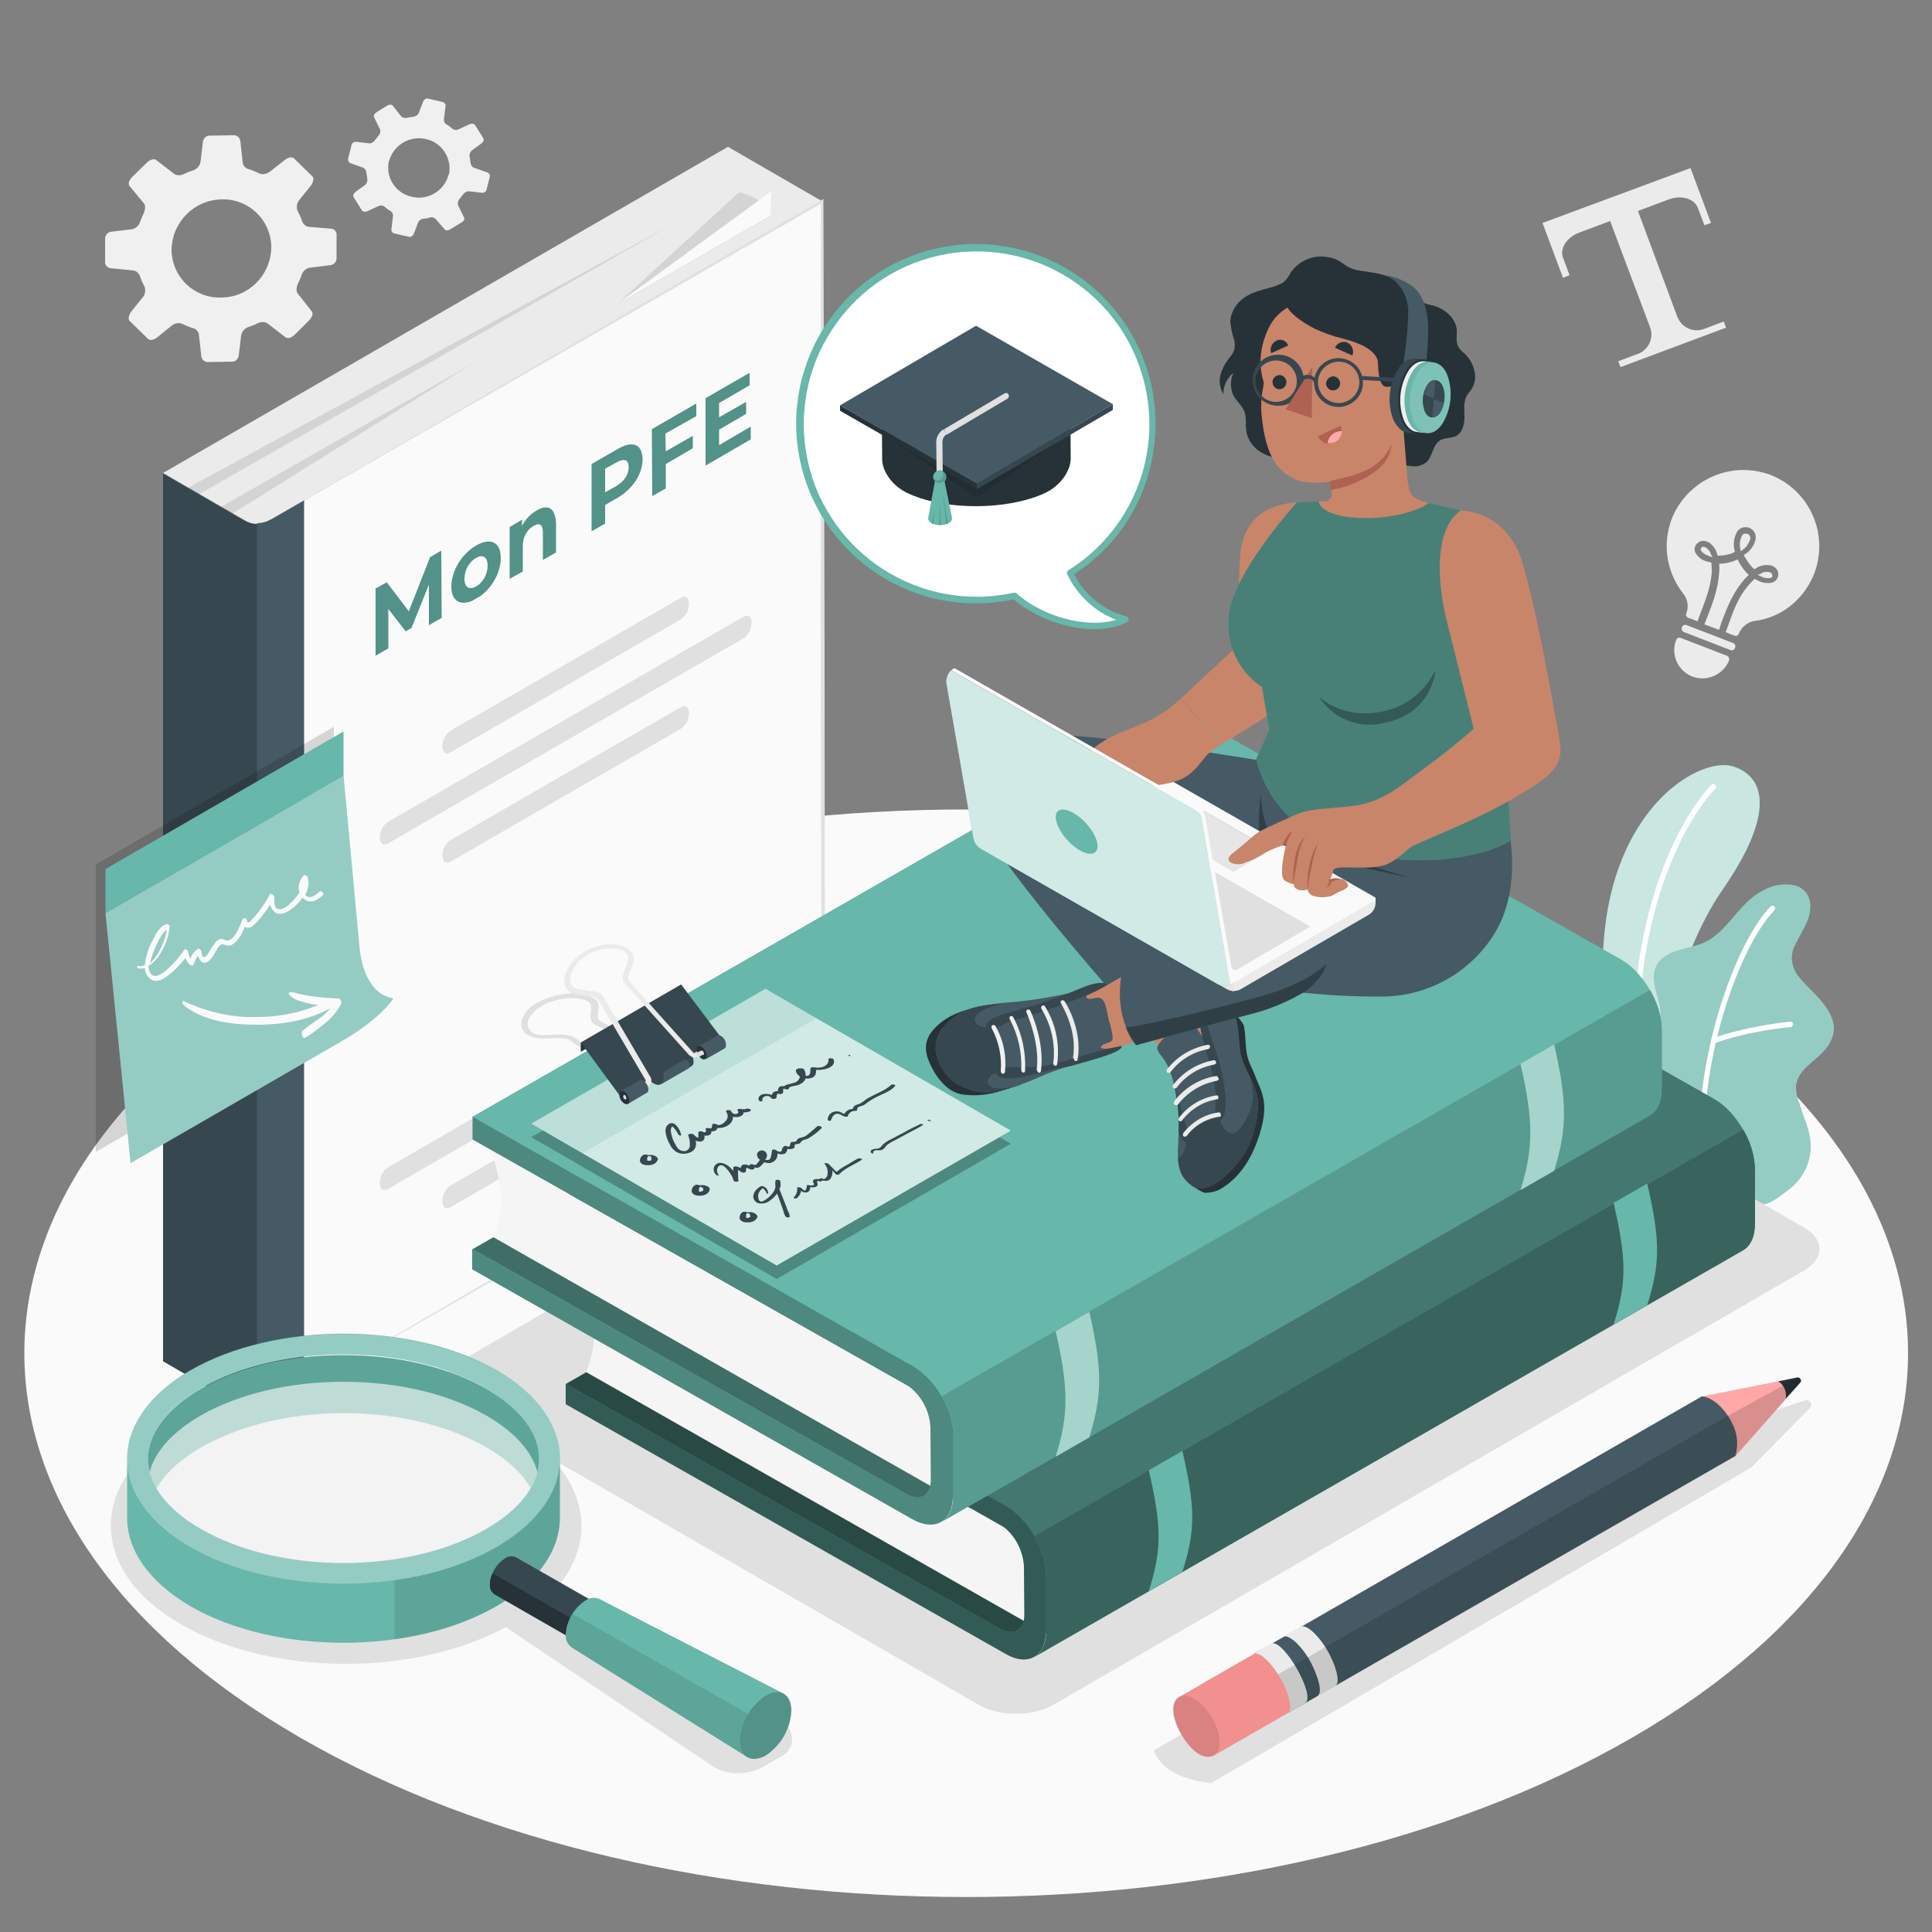 <?xml version="1.0" encoding="utf-8"?>
<!-- Generator: Adobe Illustrator 24.2.3, SVG Export Plug-In . SVG Version: 6.00 Build 0)  -->
<svg version="1.1" id="Calque_1" xmlns="http://www.w3.org/2000/svg" xmlns:xlink="http://www.w3.org/1999/xlink" x="0px" y="0px"
	 viewBox="0 0 500 500" style="enable-background:new 0 0 500 500;" xml:space="preserve">
<rect x="0" y="0" width="500" height="500" fill="#808080" stroke="none"/>
<style type="text/css">
	.st0{fill:#FAFAFA;}
	.st1{fill:#67B7AA;}
	.st2{opacity:0.65;}
	.st3{fill:#FFFFFF;}
	.st4{opacity:0.3;}
	.st5{fill:#E0E0E0;}
	.st6{fill:#EBEBEB;}
	.st7{fill:#F0F0F0;}
	.st8{opacity:0.1;enable-background:new    ;}
	.st9{fill:#37474F;}
	.st10{fill:#455A64;}
	.st11{enable-background:new    ;}
	.st12{clip-path:url(#SVGID_2_);}
	.st13{fill:#529288;}
	.st14{opacity:0.3;fill:#FFFFFF;enable-background:new    ;}
	.st15{opacity:0.6;fill:#FFFFFF;enable-background:new    ;}
	.st16{fill:#263238;}
	.st17{opacity:0.2;}
	.st18{fill:#FFA8A7;}
	.st19{opacity:0.15;enable-background:new    ;}
	.st20{fill:#F28F8F;}
	.st21{opacity:0.6;enable-background:new    ;}
	.st22{fill:#F5F5F5;}
	.st23{opacity:0.5;enable-background:new    ;}
	.st24{opacity:0.35;enable-background:new    ;}
	.st25{opacity:0.45;enable-background:new    ;}
	.st26{opacity:0.4;enable-background:new    ;}
	.st27{opacity:0.25;enable-background:new    ;}
	.st28{opacity:0.4;}
	.st29{fill:#C8856A;}
	.st30{opacity:0.3;enable-background:new    ;}
	.st31{fill:#AF6152;}
	.st32{opacity:0.15;fill:#FFFFFF;enable-background:new    ;}
	.st33{fill:#E6E6E6;}
	.st34{opacity:0.5;}
	.st35{opacity:0.7;}
	.st36{opacity:0.7;fill:#FFFFFF;enable-background:new    ;}
	.st37{opacity:0.2;fill:#67B7AA;enable-background:new    ;}
</style>
<g id="freepik--Floor--inject-15">
	<path id="freepik--floor--inject-15" class="st0" d="M77.7,250.7c-95.2,55-95.2,144,0,199s249.5,55,344.7,0s95.2-144,0-199
		S172.8,195.8,77.7,250.7z"/>
</g>
<g id="freepik--Plant--inject-15">
	<g id="freepik--Plants--inject-15">
		<path class="st1" d="M429.6,296.2l-10.5-6.1c0,0-6.3-26-3.8-49.3c3.5-32.9,25.1-45.2,33.4-42.4s10.6,12.4-3,32
			C437.7,242,427.8,266,429.6,296.2z"/>
		<g class="st2">
			<path class="st3" d="M429.6,296.2l-10.5-6.1c0,0-6.3-26-3.8-49.3c3.5-32.9,25.1-45.2,33.4-42.4s10.6,12.4-3,32
				C437.7,242,427.8,266,429.6,296.2z"/>
		</g>
		<path class="st3" d="M425.3,283.5h0.1c0.4-0.1,0.7-0.5,0.6-0.9c-5.8-30.3,4.8-64.4,17.9-78.5c0.3-0.3,0.3-0.7,0-1s-0.7-0.3-1,0
			c-13.4,14.4-24.1,49-18.3,79.8C424.6,283.2,424.9,283.5,425.3,283.5z"/>
		<path class="st1" d="M456,311.5c1.6,0.8,5.7-2.8,6.9-3.6c2-1.5,3.6-3.5,4.6-5.8c1.1-2.6,1.4-5.5,0.8-8.3c-0.3-1.5-0.7-2.9-1.3-4.3
			c-0.5-1.4-1-2.8-1.4-4.2c-0.6-1.3-0.8-2.8-0.8-4.2c0.2-2.9,2.7-5.1,4.9-6.9c2.5-2.1,5-4.8,4.9-8.2c-0.1-2.7-1.7-5.1-3.4-7.1
			s-3.8-3.8-5.5-5.9c-1.3-1.5-2-3.4-2-5.3c0.1-1.2,0.4-2.4,1-3.4c1.1-2.3,2.6-4.5,3.4-7s0.5-5.5-1.5-7.1c-1.6-1.4-4-1.4-6.1-1.2
			c-2,0.3-3.8,1.1-5.5,2.2c-5.4,3.4-8.2,10.1-13.9,12.7c-2.2,1-4.7,1.4-7,2.1s-4.7,2.1-5.6,4.3c-1.9,4.4,2.3,9.5,1,14.1
			c-1.1,4.1-5,5.9-7,9.6c-0.8,1.7-1.1,3.5-0.8,5.3c0.3,3.1,1.3,6.1,2.7,8.8c1.6,2.8,3.4,5.5,5.3,8.1
			C429.6,296.2,455.8,311.4,456,311.5z"/>
		<g class="st4">
			<path class="st3" d="M456,311.5c1.6,0.8,5.7-2.8,6.9-3.6c2-1.5,3.6-3.5,4.6-5.8c1.1-2.6,1.4-5.5,0.8-8.3
				c-0.3-1.5-0.7-2.9-1.3-4.3c-0.5-1.4-1-2.8-1.4-4.2c-0.6-1.3-0.8-2.8-0.8-4.2c0.2-2.9,2.7-5.1,4.9-6.9c2.5-2.1,5-4.8,4.9-8.2
				c-0.1-2.7-1.7-5.1-3.4-7.1s-3.8-3.8-5.5-5.9c-1.3-1.5-2-3.4-2-5.3c0.1-1.2,0.4-2.4,1-3.4c1.1-2.3,2.6-4.5,3.4-7s0.5-5.5-1.5-7.1
				c-1.6-1.4-4-1.4-6.1-1.2c-2,0.3-3.8,1.1-5.5,2.2c-5.4,3.4-8.2,10.1-13.9,12.7c-2.2,1-4.7,1.4-7,2.1s-4.7,2.1-5.6,4.3
				c-1.9,4.4,2.3,9.5,1,14.1c-1.1,4.1-5,5.9-7,9.6c-0.8,1.7-1.1,3.5-0.8,5.3c0.3,3.1,1.3,6.1,2.7,8.8c1.6,2.8,3.4,5.5,5.3,8.1
				C429.6,296.2,455.8,311.4,456,311.5z"/>
		</g>
		<path class="st3" d="M440.8,303.6L440.8,303.6c0.4,0,0.7-0.4,0.6-0.7l0,0c-2.5-27.3,8.8-58.1,17.8-67.3c0.3-0.3,0.3-0.7,0-1l0,0
			c-0.3-0.3-0.7-0.3-1,0l0,0c-9.1,9.4-20.7,40.7-18.1,68.4C440.1,303.3,440.4,303.6,440.8,303.6L440.8,303.6z"/>
		<path class="st3" d="M443.5,270c0.1,0,0.1,0,0.2,0c8.6-3.2,19.5-4.2,19.7-4.2c0.4,0,0.6-0.4,0.6-0.8l0,0c0-0.4-0.3-0.6-0.7-0.6
			l0,0c-0.1,0-11.2,1.1-20,4.3c-0.4,0.1-0.5,0.5-0.4,0.9C442.9,269.8,443.2,270,443.5,270z"/>
	</g>
</g>
<g id="freepik--Shadows--inject-15">
	<path id="freepik--Shadow--inject-15" class="st5" d="M191.1,458.9c2.1,0,4.2-0.5,6.1-1.5l4.6-2.6c2.6-1.1,3.9-4.1,2.8-6.7
		c-0.5-1.3-1.5-2.3-2.8-2.8l-58.4-33.6c5.4-6,7.8-12.7,6.9-19.5c-1.1-8.7-7.5-16.9-18-23c-11.4-6.6-26.6-10.2-42.7-10.2
		s-31.2,3.6-42.7,10.2C35.2,376,28.7,385,28.7,394.8s6.5,18.9,18.2,25.6c11.4,6.6,26.6,10.2,42.6,10.2l0,0c15.5,0,30.1-3.4,41.4-9.5
		l53.4,35.9C186.3,458.3,188.7,459,191.1,458.9z"/>
	<path id="freepik--shadow--inject-15" class="st5" d="M298.6,453c1.7,4.6,6.6,7.5,14.8,8.5l139.8-81.7l15.2-15.4
		c0.5-0.5,0.4-1.2,0-1.7c-0.3-0.3-0.8-0.4-1.2-0.3l-27.9,9.2L298.6,453z"/>
	<path id="freepik--shadow--inject-15_1_" class="st5" d="M253.3,441.2l-134.6-77.6c-5.3-3.1-5.3-8,0-11.1L313,240.1
		c5.3-3.1,13.9-3.1,19.3,0l134.6,77.6c5.3,3.1,5.3,8,0,11.1L272.6,441.2C267.2,444.3,258.6,444.3,253.3,441.2z"/>
</g>
<g id="freepik--light-bulb--inject-15">
	<g id="freepik--Bulb--inject-15">
		<path class="st6" d="M447.5,168.1l-11.9-4.6c-0.4-0.3-0.5-1-0.2-1.4c0.2-0.3,0.5-0.4,0.9-0.4l11.9,4.6c0.5,0.1,1,0.5,0.9,1.1
			c-0.1,0.5-0.5,1-1.1,0.9C447.8,168.2,447.7,168.2,447.5,168.1z"/>
		<path class="st6" d="M438,175.1c-3.8-1.5-5.7-5.7-4.2-9.5c0.2-0.5,0.7-0.7,1.2-0.5l11.9,4.6c0.5,0.2,0.7,0.7,0.6,1.2l0,0
			C446,174.6,441.8,176.5,438,175.1z"/>
		<path class="st6" d="M469.5,148.5c3.9-10.2-1.1-21.6-11.3-25.6c-0.3-0.1-0.6-0.2-0.9-0.3c-9.9-3.2-20.5,1.8-24.5,11.3
			c-2.7,6.6-1.6,14.1,2.8,19.7c1.2,1.5,1.5,3.4,0.8,5.2c-0.1,0.2-0.1,0.4,0,0.6c0.1,0.2,0.3,0.4,0.5,0.5l1.2,0.4l1.2,0.5
			c0.2-0.6,0.6-1.5,0.7-1.9c1.3-3.4,2.7-6.8,3-10.7c0-0.9,0-1.7-0.1-2.6c-0.5-0.1-1-0.3-1.5-0.4c-0.7-0.2-1.3-0.6-1.8-1.1
			c-0.2-0.2-0.4-0.4-0.6-0.7c-0.6-0.7-0.6-1.8,0-2.5c0.7-0.9,1.8-1.2,2.8-0.7c0.4,0.1,0.7,0.3,1,0.6c0.9,0.8,1.5,1.9,1.7,3
			c1,0,2-0.1,3-0.4c0.5-0.1,1-0.3,1.5-0.6c-0.6-1.8-0.3-3.8,0.7-5.4c0.7-0.9,1.9-1.2,3-0.8c0.3,0.1,0.6,0.3,0.8,0.5
			c0.6,0.5,0.9,1.3,0.9,2.1c-0.3,1.9-1.4,3.5-3.1,4.4c0.2,0.5,0.5,1,0.8,1.4c0.5,0.8,1.1,1.6,1.8,2.2l0.2,0.1c1.3-1,2.9-1.3,4.5-0.9
			c0.3,0.1,0.6,0.3,0.8,0.5c0.6,0.5,0.9,1.2,0.8,2c-0.1,0.9-0.8,1.7-1.7,1.9c-1,0.2-2.1,0.1-3-0.3c-0.5-0.2-0.9-0.4-1.4-0.7
			c-0.6,0.6-1.2,1.2-1.8,1.9c-2.5,3-3.8,6.6-5,10c-0.1,0.4-0.5,1.3-0.7,1.9l1.2,0.5l1.1,0.4c0.4,0.2,0.9,0,1.1-0.5
			c0.7-1.7,2.2-3,4.1-3.3C461.2,159.8,466.9,155,469.5,148.5z M442.8,143.5c-0.2-0.8-0.8-1.5-1.5-1.9c-0.4-0.2-0.9-0.1-1.1,0.3
			c-0.1,0.2-0.1,0.5,0.1,0.7c0.5,0.6,1.1,1,1.8,1.2l0.4,0.2l0.7,0.2L442.8,143.5z M445.5,161.1c1.3-3.4,2.7-7.2,5.4-10.5
			c0.5-0.7,1.1-1.3,1.7-1.8c-1.2-1.1-2.2-2.5-2.9-4c-0.5,0.2-1.1,0.4-1.6,0.6c-1,0.3-2.1,0.5-3.2,0.5c0.1,0.8,0.1,1.7,0,2.5
			c-0.3,4.3-1.9,8.3-3.1,11.4c-0.1,0.3-0.5,1.2-0.7,1.8l3.8,1.4L445.5,161.1z M453,139.3c0-0.7-0.5-1.2-1.2-1.2
			c-0.4,0-0.7,0.1-0.9,0.4c-0.6,1.1-0.8,2.4-0.5,3.6l0.1,0.6l0.5-0.4C452,141.6,452.7,140.5,453,139.3z M458.7,149.1
			c0-0.4-0.2-0.9-0.7-1c-0.8-0.2-1.7-0.1-2.4,0.4l-0.7,0.3l0.7,0.3l0.4,0.2c0.7,0.3,1.4,0.4,2.1,0.3
			C458.4,149.5,458.7,149.4,458.7,149.1L458.7,149.1z"/>
	</g>
</g>
<g id="freepik--Text--inject-15">
	<path id="freepik--text--inject-15" class="st6" d="M399.2,57.7l5.3,14.2l1.7-0.7l-1.7-4.5c-0.9-2.4,1-5.3,4.2-6.5l8-3L427,84.6
		c1.1,2.8-0.3,5.9-3.1,7c0,0,0,0-0.1,0l-5,1.9l0.6,1.5l27.3-10.2l-0.6-1.6l-5,1.9c-2.8,1.1-5.9-0.3-7-3.1l-10.2-27.4l8-3
		c3.2-1.2,6.6-0.2,7.5,2.2l1.7,4.5l1.7-0.6l-5.3-14.2L399.2,57.7z"/>
</g>
<g id="freepik--Gears--inject-15">
	<g id="freepik--gears--inject-15">
		<path id="freepik--Gear--inject-15" class="st7" d="M126.1,44.6l-3.5-1.2c-0.4-0.2-0.7-0.6-0.8-1.1c-0.1-0.7-0.2-1.3-0.3-2
			c0-0.6,0.3-1.2,0.8-1.5l2.2-1.6c0.6-0.4,0.8-1,0.6-1.4l-2.2-3.5c-0.2-0.3-0.9-0.4-1.5-0.1l-2.6,1.2c-0.5,0.3-1.1,0.3-1.6,0
			c-0.6-0.5-1.1-0.9-1.8-1.3c-0.4-0.3-0.6-0.8-0.5-1.3l0.4-3.3c0.1-0.5-0.2-0.9-0.7-1.1l-3.9-0.9c-0.5-0.1-1,0.3-1.2,0.8l-1.1,2.9
			c-0.2,0.5-0.7,0.9-1.3,1c-0.6,0.1-1.1,0.1-1.7,0.3c-0.5,0.1-1.1,0-1.5-0.3l-2.3-2.9c-0.3-0.3-0.9-0.3-1.5,0.1L97.5,29
			c-0.6,0.4-0.9,0.9-0.7,1.3l1.6,3.3c0.1,0.6-0.1,1.2-0.5,1.6c-0.3,0.3-0.5,0.7-0.8,1c-0.3,0.5-0.9,0.9-1.5,0.9l-3.5-0.4
			c-0.5,0-1,0.3-1.1,0.8L90.1,41c-0.1,0.5,0.1,1,0.5,1.2l3.4,1.2c0.4,0.2,0.7,0.6,0.8,1.1c0.1,0.7,0.2,1.3,0.3,2
			c0,0.6-0.3,1.2-0.8,1.5l-2.2,1.6c-0.6,0.4-0.8,1-0.6,1.4l2.2,3.5c0.2,0.3,0.9,0.4,1.5,0.1l2.6-1.2c0.5-0.3,1.1-0.3,1.6,0
			c0.6,0.5,1.1,0.9,1.8,1.3c0.4,0.3,0.6,0.8,0.5,1.3l-0.4,3.3c-0.1,0.5,0.2,0.9,0.7,1.1l3.9,0.9c0.5,0.1,1-0.3,1.2-0.8l1.1-2.9
			c0.2-0.5,0.7-0.9,1.3-1c0.6,0,1.1-0.1,1.7-0.3c0.5-0.2,1.1,0,1.5,0.3l2.4,2.8c0.3,0.3,0.9,0.3,1.5-0.1l2.8-1.7
			c0.6-0.3,0.9-0.9,0.7-1.3l-1.6-3.3c-0.1-0.6,0.1-1.2,0.5-1.6c0.3-0.3,0.5-0.7,0.8-1c0.3-0.5,0.9-0.9,1.5-0.9l3.5,0.4
			c0.5,0,1-0.3,1.1-0.8l0.9-3.5C126.8,45.3,126.6,44.8,126.1,44.6z M116.1,45.2c-1.1,4.2-5.4,6.8-9.6,5.7c-4.1-0.9-6.7-4.9-5.9-9
			c0-0.1,0-0.2,0.1-0.2c1.1-4.2,5.4-6.7,9.6-5.7c4.1,0.9,6.7,5,5.9,9.1C116.1,45.1,116.1,45.1,116.1,45.2z"/>
		<path id="freepik--gear--inject-15" class="st7" d="M85.9,59.2l-6-0.5c-0.8-0.1-1.4-0.7-1.7-1.4c-0.3-1-0.8-2-1.3-3
			c-0.2-1,0-2,0.7-2.7l2.8-3.5c0.7-0.9,0.9-2,0.5-2.4L76.1,41c-0.5-0.5-1.5-0.3-2.4,0.4L70,44.3c-0.7,0.6-1.7,0.9-2.6,0.7
			c-1.1-0.5-2.2-1-3.3-1.3c-0.7-0.3-1.3-1-1.3-1.8l-0.6-5.4c-0.1-0.8-0.7-1.4-1.5-1.5l-6.6,0.1c-0.9,0.1-1.5,0.8-1.6,1.7l-0.6,5
			c-0.1,1-0.8,1.8-1.7,2.2c-0.9,0.3-1.7,0.6-2.5,1s-1.7,0.5-2.5,0.1l-4.8-3.7c-0.5-0.4-1.6-0.1-2.4,0.7l-3.8,3.7
			c-0.8,0.8-1.1,1.8-0.7,2.3l3.8,4.6c0.4,0.5,0.3,1.7-0.2,2.7c-0.3,0.6-0.6,1.3-0.8,1.9c-0.3,1-1,1.7-2,2L28.6,60
			c-0.8,0.2-1.4,0.9-1.4,1.8v5.9c-0.1,0.8,0.5,1.5,1.3,1.7l6,0.6c0.8,0.1,1.4,0.7,1.7,1.4c0.3,1,0.8,2,1.3,3c0.2,1,0,2-0.7,2.7
			L34,80.6c-0.7,0.9-0.9,2-0.5,2.4l4.8,4.7c0.5,0.5,1.5,0.3,2.4-0.4l3.7-3c0.7-0.6,1.6-0.8,2.5-0.6c1.1,0.5,2.2,1,3.3,1.3
			c0.7,0.3,1.3,1,1.3,1.8l0.6,5.4c0.1,0.8,0.7,1.4,1.5,1.5l6.6-0.1c0.9-0.1,1.5-0.8,1.6-1.7l0.6-5c0.1-1,0.8-1.8,1.7-2.2
			c0.9-0.3,1.7-0.6,2.5-1s1.7-0.5,2.5-0.1l4.8,3.7c0.5,0.4,1.6,0.1,2.4-0.7l3.7-3.7c0.8-0.8,1.1-1.8,0.7-2.3L77,75.9
			c-0.4-0.5-0.3-1.7,0.2-2.7c0.3-0.6,0.6-1.2,0.8-1.9c0.3-1,1-1.7,2-2l5.7-0.7c0.8-0.2,1.4-0.9,1.4-1.8v-5.9
			C87.2,60.1,86.7,59.4,85.9,59.2z M70.2,64.2C70,71.3,64.3,77,57.2,77c-6.9,0.2-12.6-5.2-12.8-12.1c0-0.1,0-0.3,0-0.4
			c0.2-7.1,5.9-12.8,13-12.9c6.9-0.2,12.6,5.2,12.8,12.1C70.2,63.9,70.2,64,70.2,64.2z"/>
	</g>
</g>
<g id="freepik--Thesis--inject-15">
	<g id="freepik--thesis--inject-15">
		<path class="st5" d="M66.6,136.5v228.8c-1.1,0-2.3-0.3-3.3-0.8h-0.1l-0.1-0.1l-20.9-12.1l0,0V122.5l21,12.1L66.6,136.5L66.6,136.5
			L66.6,136.5z"/>
		<polygon class="st6" points="188.4,38 42.2,122.4 66.6,136.5 212.8,52.1 		"/>
		<path class="st0" d="M213.1,281.8L78.7,359.3l-8.7,5c-1.1,0.6-2.2,0.9-3.5,0.9V136.5l0,0l2.8-1.6l0.6-0.4l0,0H70l8.7-5L212.8,52
			L213.1,281.8z"/>
		<polygon class="st5" points="66.6,136.5 66.6,136.5 66.6,136.5 139.5,94.1 212.6,51.8 213.1,51.5 213.1,52.1 213.4,166.9 
			213.5,281.8 213.5,282 213.3,282.1 141.7,323.3 70,364.4 141.4,322.8 212.9,281.5 212.7,281.8 212.4,166.9 212.4,52.1 213,52.4 
			139.8,94.5 66.6,136.5 		"/>
		<polygon class="st8" points="58,244.9 60.2,132.9 122.8,93.8 57.3,131.1 		"/>
		<polygon class="st8" points="51.4,273.8 51.5,127.9 174.4,57.8 48.7,126.2 		"/>
		<path class="st8" d="M199,55c0.3,0.5,0.4,0.9,0.4,0.9l-40,23.1l31.8-29.2C195.1,50.5,197.6,52.4,199,55z"/>
		<polygon class="st0" points="159.4,78.9 199.4,55.8 199.6,49.5 		"/>
		<path class="st5" d="M192.4,165.2l-92,53.1c-1.2,0.7-2.1,0-2.1-1.6l0,0c0-1.6,0.8-3.1,2.1-4l92-53.1c1.2-0.7,2.1,0,2.1,1.6l0,0
			C194.5,162.8,193.7,164.3,192.4,165.2z"/>
		<path class="st5" d="M176.2,188.6L116.6,223c-1.2,0.7-2.1,0-2.1-1.6l0,0c0-1.6,0.8-3.1,2.1-4l59.6-34.4c1.2-0.7,2.1,0,2.1,1.6l0,0
			C178.3,186.2,177.5,187.7,176.2,188.6z"/>
		<path class="st5" d="M192.4,254.6l-92,53.1c-1.2,0.7-2.1,0-2.1-1.6l0,0c0-1.6,0.8-3.1,2.1-4l92-53.1c1.2-0.7,2.1,0,2.1,1.6l0,0
			C194.5,252.2,193.7,253.7,192.4,254.6z"/>
		<path class="st5" d="M176.2,278l-59.6,34.4c-1.2,0.7-2.1,0-2.1-1.6l0,0c0-1.6,0.8-3.1,2.1-4l59.6-34.4c1.2-0.7,2.1,0,2.1,1.6l0,0
			C178.3,275.6,177.5,277.1,176.2,278z"/>
		<path class="st5" d="M176.2,160.3l-59.6,34.4c-1.2,0.7-2.1,0-2.1-1.6l0,0c0-1.6,0.8-3.1,2.1-4l59.6-34.4c1.2-0.7,2.1,0,2.1,1.6
			l0,0C178.3,157.9,177.5,159.4,176.2,160.3z"/>
		<path class="st9" d="M66.6,357v8.3c-1.1,0-2.3-0.3-3.3-0.8h-0.1l-0.1-0.1l-20.9-12.1l0,0V122.5l20.9,12.1c0.1,0,0.1,0.1,0.2,0.1
			c1,0.6,2.2,0.9,3.3,0.9L66.6,357L66.6,357z"/>
		<path class="st10" d="M78.7,129.5v229.8l-8.7,5c-1.1,0.6-2.2,0.9-3.5,0.9V135.4c1.2,0,2.4-0.3,3.4-0.9l0,0H70L78.7,129.5z"/>
		<g>
			<g>
				<g class="st11">
					<g>
						<defs>
							<polygon id="SVGID_1_" points="97.2,169.9 97.2,152.3 194.3,96.3 194.3,113.9 							"/>
						</defs>
						<clipPath id="SVGID_2_">
							<use xlink:href="#SVGID_1_"  style="overflow:visible;"/>
						</clipPath>
						<g class="st12">
							<g>
								<g>
									<g>
										<polyline class="st13" points="114.2,142.5 111.3,144.2 105.8,158.2 100.1,150.7 97.2,152.3 97.2,169.7 100.5,167.8 
											100.5,157.6 105,163.4 106.5,162.5 111,151.3 111,161.8 114.3,159.9 114.2,142.5 										"/>
										<path class="st13" d="M120.2,149.8c0-2.3,1.3-4.5,3-5.4c1.7-1,3-0.3,3,2s-1.3,4.4-3,5.4
											C121.5,152.7,120.2,152.1,120.2,149.8 M123.2,141.2c-3.7,2.1-6.4,6.6-6.4,10.6s2.7,5.3,6.4,3.2c3.7-2.1,6.4-6.5,6.4-10.6
											C129.6,140.3,126.9,139,123.2,141.2"/>
										<path class="st13" d="M138.9,132.1c-1.6,0.9-2.9,2.3-3.8,4v-1.6l-3.2,1.9v13.4l3.4-1.9v-6.6c0-2.5,1.2-4.3,2.8-5.2
											c1.5-0.9,2.4-0.4,2.4,1.8v7.1l3.4-1.9v-7.7C143.7,131.2,141.6,130.5,138.9,132.1"/>
										<path class="st13" d="M156.6,121.3l2.9-1.6c2.1-1.2,3.2-0.7,3.2,1.2c0,1.9-1.1,3.6-3.2,4.9l-2.9,1.6V121.3 M159.7,116.3
											l-6.6,3.8v17.4l3.5-2v-4.8l3.1-1.8c4-2.3,6.6-6.2,6.6-10.1C166.2,114.9,163.7,113.9,159.7,116.3"/>
										<polyline class="st13" points="180.2,104.4 168.7,111 168.8,128.4 172.3,126.4 172.3,120.1 179.3,116 179.3,112.8 
											172.3,116.8 172.2,112.2 180.2,107.7 180.2,104.4 										"/>
										<polyline class="st13" points="194,96.4 182.6,103 182.6,120.5 194.3,113.7 194.3,110.4 186.1,115.2 186.1,111.2 
											193.1,107.1 193.1,104 186.1,108 186.1,104.3 194,99.7 194,96.4 										"/>
									</g>
								</g>
							</g>
						</g>
					</g>
				</g>
			</g>
		</g>
	</g>
</g>
<g id="freepik--magnifying-glass--inject-15_1_">
	<g id="freepik--magnifying-glass--inject-15">
		<path class="st1" d="M32.9,377.5v15.3c0,8.3,5.5,16.5,16.4,22.9c21.9,12.6,57.3,12.6,79.2,0c10.9-6.3,16.4-14.6,16.4-22.9v-15.3
			l0,0c0-8.3-5.5-16.6-16.4-22.9c-21.9-12.6-57.3-12.6-79.2,0C38.3,361,32.9,369.3,32.9,377.5z M139.5,377.5
			c0,6.6-4.9,13.1-13.7,18.2c-9.8,5.6-22.9,8.8-36.9,8.8s-27.1-3.1-36.9-8.8c-8.8-5.1-13.7-11.6-13.7-18.2s4.9-13.1,13.7-18.2
			c9.8-5.6,22.9-8.8,36.9-8.8s27.1,3.1,36.9,8.8C134.6,364.5,139.5,370.9,139.5,377.5L139.5,377.5z"/>
		<path class="st14" d="M128.5,354.7c-21.9-12.6-57.3-12.6-79.2,0s-21.9,33.1,0,45.7s57.3,12.6,79.2,0S150.4,367.3,128.5,354.7z
			 M125.8,395.7c-9.8,5.6-22.9,8.8-36.9,8.8s-27.1-3.1-36.9-8.8c-8.8-5.1-13.7-11.6-13.7-18.2s4.9-13.1,13.7-18.2
			c9.8-5.6,22.9-8.8,36.9-8.8s27.1,3.1,36.9,8.8c8.8,5.1,13.7,11.6,13.7,18.2S134.6,390.6,125.8,395.7L125.8,395.7z"/>
		<path class="st1" d="M139.5,377.5c0,2.7-0.8,5.3-2.2,7.6c-2.2-3.9-6.1-7.5-11.5-10.6c-9.8-5.6-22.9-8.8-36.9-8.8
			S61.8,369,52,374.6c-5.4,3.1-9.3,6.7-11.5,10.6c-1.4-2.3-2.1-4.9-2.2-7.6c0-6.6,4.9-13.1,13.7-18.2c9.8-5.6,22.9-8.7,36.9-8.7
			s27.1,3.1,36.9,8.7C134.6,364.5,139.5,370.9,139.5,377.5z"/>
		<path class="st8" d="M139.5,377.5c0,2.7-0.8,5.3-2.2,7.6c-2.2-3.9-6.1-7.5-11.5-10.6c-9.8-5.6-22.9-8.8-36.9-8.8
			S61.8,369,52,374.6c-5.4,3.1-9.3,6.7-11.5,10.6c-1.4-2.3-2.1-4.9-2.2-7.6c0-6.6,4.9-13.1,13.7-18.2c9.8-5.6,22.9-8.7,36.9-8.7
			s27.1,3.1,36.9,8.7C134.6,364.5,139.5,370.9,139.5,377.5z"/>
		<path class="st15" d="M125.8,366.3c-9.8-5.6-22.9-8.7-36.9-8.7s-27.1,3.1-36.9,8.7c-7.3,4.2-11.9,9.3-13.3,14.7
			c1.4,5.4,6,10.5,13.3,14.7c9.8,5.6,22.9,8.8,36.9,8.8s27.1-3.1,36.9-8.8c7.3-4.2,11.9-9.3,13.3-14.7
			C137.7,375.6,133.1,370.5,125.8,366.3z"/>
		<path class="st8" d="M102.1,409v15.2c9.3-1.1,18.2-4,26.4-8.6c10.9-6.3,16.4-14.6,16.4-22.9v-15.3c0-1.7-0.2-3.4-0.7-5l0,0
			c2.6,9.9-2.6,20.3-15.7,27.9C120.9,404.8,111.8,407.6,102.1,409z"/>
		<path class="st9" d="M126.8,410.1c0.1-2.8,1.6-5.3,3.9-6.8c0.8-0.6,1.9-0.7,2.8-0.3l0,0l18.9,10.8l0,0c0.8,0.6,1.3,1.5,1.1,2.5
			c-0.1,2.8-1.6,5.3-3.9,6.8c-0.8,0.6-1.9,0.7-2.8,0.3l0,0L128,412.6l0,0C127.2,412.1,126.7,411.1,126.8,410.1z"/>
		<path class="st16" d="M128,412.6c-0.8-0.6-1.3-1.5-1.2-2.5c0-1,0.2-2,0.7-2.9l24.3,13.9c-0.6,0.8-1.3,1.5-2.2,2
			c-0.8,0.6-1.9,0.7-2.8,0.3L128,412.6z"/>
		<path class="st1" d="M146.4,423.1c0.2-3.6,2.1-6.9,5.1-8.9c1-0.7,2.4-0.9,3.6-0.4l0,0l0,0l0,0l47.7,24.5l-9.3,16.5L148,426.4
			C146.9,425.6,146.3,424.4,146.4,423.1z"/>
		<path class="st8" d="M193.5,454.8L148,426.4c-1.1-0.7-1.6-2-1.5-3.3c0.1-1.9,0.7-3.8,1.7-5.4l50.2,28.6L193.5,454.8z"/>
		<path class="st1" d="M198.2,454.3c3.9-2.6,6.4-6.9,6.6-11.6c0-4.3-3-6-6.7-3.8c-3.9,2.6-6.4,6.9-6.6,11.6
			C191.5,454.7,194.5,456.4,198.2,454.3z"/>
		<g class="st17">
			<path d="M198.2,454.3c3.9-2.6,6.4-6.9,6.6-11.6c0-4.3-3-6-6.7-3.8c-3.9,2.6-6.4,6.9-6.6,11.6
				C191.5,454.7,194.5,456.4,198.2,454.3z"/>
		</g>
	</g>
</g>
<g id="freepik--Pencil--inject-15">
	<g id="freepik--pencil--inject-15">
		<path class="st18" d="M440.4,361.4l24.8-4.9c0.4-0.1,0.8,0.2,0.9,0.6c0,0.2,0,0.5-0.2,0.7L449,376.9L440.4,361.4z"/>
		<path class="st16" d="M465.9,357.8c0.3-0.3,0.2-0.8-0.1-1.1c-0.2-0.2-0.4-0.2-0.7-0.2l-4.9,1l0,0c1.4,0.8,2.1,2.4,2,4v0.4
			L465.9,357.8z"/>
		<path class="st10" d="M333.2,443.4l2-1.2l2.5-1.4l111.4-64c0.8-2.7,0.6-5.7-0.7-8.2c-1.8-3.9-5.2-7.1-8-7.2l-111.3,64l-4.7,2.6
			C327.5,426.5,336.4,441.8,333.2,443.4z"/>
		<path class="st6" d="M341,439l4.5-2.6c1.3-0.7,0.6-4-1-7.4c-2.1-4.5-6.1-8.9-7.9-8l-3.4,1.9l-1.2,0.7c1.8-0.9,5.9,3.4,7.9,8
			c1.5,3.3,2.3,6.4,1.1,7.3l0,0C341.1,439,341,439,341,439z"/>
		<path class="st6" d="M333.2,443.4l4.5-2.6c3.1-1.6-5.4-16.5-8.6-15.5c-0.1,0-0.1,0-0.2,0.1l-4.5,2.6
			C327.5,426.5,336.4,441.8,333.2,443.4z"/>
		<path class="st19" d="M466,356.9l-0.8-0.4l-18,9.9l-116.4,66.9c-0.2-0.3-0.3-0.3-0.4-0.1c2.6,4.1,4.6,9.3,2.9,10.2l2-1.2l2.5-1.4
			l111.4-64l0,0l16.9-19.1C466.1,357.5,466.2,357.2,466,356.9z"/>
		<path class="st20" d="M314.2,454.3l19-10.9c1.3-0.7,0.6-4-0.9-7.3c-2.1-4.5-6.1-9-7.9-8l0,0l-19.1,11c-3.8,2.2-0.3,10.4,3.9,14.1
			C310.8,454.5,312.5,455.1,314.2,454.3z"/>
		<path class="st8" d="M315.3,448.4c-1.1-4.3-4.6-8.5-7.8-9.4c-1-0.3-2-0.2-2.9,0.4c-2.9,2.7,0.5,10.2,4.5,13.7
			c1.5,1.4,3.3,2,4.9,1.3C315.5,453.5,316.1,451.3,315.3,448.4z"/>
	</g>
</g>
<g id="freepik--Character--inject-15">
	<g id="freepik--Books--inject-15">
		<g id="freepik--Book--inject-15">
			<polygon class="st1" points="146.4,358.2 265.8,425.6 449.2,320.4 329.8,252.9 			"/>
			<polygon class="st21" points="146.4,358.2 265.8,425.6 449.2,320.4 329.8,252.9 			"/>
			<path class="st22" d="M267.1,420.7l-115.4-65.6c2.9-8.1,2.6-10.6-0.6-21.4l114.7,64.9C265.8,398.6,267.9,398.4,267.1,420.7z"/>
			<path class="st1" d="M260.2,389.7c5.8,3.3,10.5,11.5,10.5,18.1V422c0,6.7-4.7,9.4-10.5,6l-113.8-64.6v-5.3l112.4,63.4
				c3.5,2,6.3,0.4,6.3-3.6l-0.1-12.6c-0.3-4.4-2.6-8.5-6.3-10.9L146.4,331v-6L260.2,389.7z"/>
			<path class="st23" d="M260.2,389.7c5.8,3.3,10.5,11.5,10.5,18.1V422c0,6.7-4.7,9.4-10.5,6l-113.8-64.6v-5.3l112.4,63.4
				c3.5,2,6.3,0.4,6.3-3.6l-0.1-12.6c-0.3-4.4-2.6-8.5-6.3-10.9L146.4,331v-6L260.2,389.7z"/>
			<path class="st1" d="M146.4,325l183.4-105.2l113.8,64.6c5.8,3.3,10.5,11.5,10.5,18.1v14.2c0,3.3-1.2,5.7-3.1,6.8L267.7,428.8
				c1.9-1.1,3.1-3.5,3.1-6.8v-14.2c0-6.7-4.7-14.8-10.5-18.1L146.4,325z"/>
			<path class="st24" d="M146.4,325l183.4-105.2l113.8,64.6c5.8,3.3,10.5,11.5,10.5,18.1v14.2c0,3.3-1.2,5.7-3.1,6.8L267.7,428.8
				c1.9-1.1,3.1-3.5,3.1-6.8v-14.2c0-6.7-4.7-14.8-10.5-18.1L146.4,325z"/>
			<path class="st1" d="M267.7,397.5c1.9,3.1,3,6.7,3.1,10.3V422c0,3.3-1.2,5.7-3.1,6.8l183.4-105.2c1.9-1.1,3.1-3.5,3.1-6.8v-14.2
				c-0.1-3.6-1.2-7.2-3.1-10.3L267.7,397.5z"/>
			<path class="st25" d="M267.7,397.5c1.9,3.1,3,6.7,3.1,10.3V422c0,3.3-1.2,5.7-3.1,6.8l183.4-105.2c1.9-1.1,3.1-3.5,3.1-6.8v-14.2
				c-0.1-3.6-1.2-7.2-3.1-10.3L267.7,397.5z"/>
			<path class="st1" d="M426.3,306.3c3.4,14.8,3.4,20.6,0,31.5l-8.7,5c3.4-10.9,3.4-16.7,0-31.5L426.3,306.3z"/>
			<path class="st1" d="M306,375.5c3.4,14.8,3.4,20.5,0,31.3l-8.7,5c3.4-10.9,3.4-16.5,0-31.3L306,375.5z"/>
		</g>
		<g id="freepik--book--inject-15">
			<polygon class="st1" points="122.3,323.3 241.7,390.7 425.1,285.5 305.7,218 			"/>
			<polygon class="st26" points="122.3,323.3 241.7,390.7 425.1,285.5 305.7,218 			"/>
			<path class="st22" d="M243,385.8l-115.3-65.6c2.9-8.1,2.7-11.8-0.6-22.6l114.7,64.9C241.7,362.5,243.8,363.5,243,385.8z"/>
			<path class="st1" d="M236.1,353.6c5.8,3.3,10.5,11.5,10.5,18.1v15.4c0,6.7-4.7,9.4-10.6,6l-113.8-64.6v-5.3l112.4,63.4
				c3.5,2,6.3,0.4,6.3-3.6l-0.1-13.8c-0.3-4.4-2.6-8.5-6.3-10.9l-112.2-63.4v-6L236.1,353.6z"/>
			<path class="st27" d="M236.1,353.6c5.8,3.3,10.5,11.5,10.5,18.1v15.4c0,6.7-4.7,9.4-10.6,6l-113.8-64.6v-5.3l112.4,63.4
				c3.5,2,6.3,0.4,6.3-3.6l-0.1-13.8c-0.3-4.4-2.6-8.5-6.3-10.9l-112.2-63.4v-6L236.1,353.6z"/>
			<path class="st1" d="M122.3,289l183.4-105.3l113.8,64.6c5.8,3.3,10.5,11.5,10.5,18.1v15.4c0,3.3-1.2,5.7-3.1,6.8L243.6,393.9
				c1.9-1.1,3.1-3.5,3.1-6.8v-15.4c0-6.7-4.7-14.8-10.5-18.1L122.3,289z"/>
			<path class="st1" d="M243.6,361.4c1.9,3.1,3,6.7,3.1,10.3v15.4c0,3.3-1.2,5.7-3.1,6.8L427,288.7c1.9-1.1,3.1-3.5,3.1-6.8v-15.4
				c-0.1-3.6-1.2-7.2-3.1-10.3L243.6,361.4z"/>
			<path class="st19" d="M243.6,361.4c1.9,3.1,3,6.7,3.1,10.3v15.4c0,3.3-1.2,5.7-3.1,6.8L427,288.7c1.9-1.1,3.1-3.5,3.1-6.8v-15.4
				c-0.1-3.6-1.2-7.2-3.1-10.3L243.6,361.4z"/>
			<path class="st1" d="M402.2,270.3c3.4,14.8,3.4,21.8,0,32.7l-8.7,5c3.4-10.9,3.4-17.9,0-32.7L402.2,270.3z"/>
			<path class="st1" d="M281.9,339.5c3.4,14.8,3.4,21.6,0,32.5l-8.7,5c3.4-10.9,3.4-17.6,0-32.5L281.9,339.5z"/>
			<g class="st28">
				<path class="st3" d="M402.2,270.3c3.4,14.8,3.4,21.8,0,32.7l-8.7,5c3.4-10.9,3.4-17.9,0-32.7L402.2,270.3z"/>
				<path class="st3" d="M281.9,339.5c3.4,14.8,3.4,21.6,0,32.5l-8.7,5c3.4-10.9,3.4-17.6,0-32.5L281.9,339.5z"/>
			</g>
		</g>
	</g>
	<g id="freepik--character--inject-15">
		<g id="freepik--Bottom--inject-15">
			<path class="st29" d="M307.2,255.8l-8.5-16.8l-17.1,10l21.1,25c0,0,10.5-1,12.2-6.4S310.1,257.6,307.2,255.8z"/>
			<path class="st16" d="M319.3,262.4c1,0.7,1.8,1.6,2.4,2.6c0.7,1,0.5,6,1.1,8.3s1.2,2.9,2.3,5.8c1.2,3.2,3.5,6.1,0.9,14.4
				s-6.6,12.1-10.1,14.2c-1.3,0.7-2.7,1-4.2,1c0,0-4.5-1.7-3.8-4.4S319.3,262.4,319.3,262.4z"/>
			<path class="st10" d="M299.5,271.4c0.1,0.9,1.3,2.1,1.8,2.9c1.6,2.3,2.4,5.5,2.9,8.2c2.7,13-2.5,19.6,4.5,24.5
				c2,1.3,6.3,0.9,12.6-7.3c3.3-4.2,5.1-12.8,3.9-16.7s-3-6.4-3.9-9.5s-0.4-8.6-2-11.2c-1.1-1.5-2.5-2.7-4.1-3.5
				c-1.3-0.8-4-1.8-5.2-2.5s-2-1.5-2.8-0.6l1.5,1.8c2.3,3.2,1.6,3.6,1.6,5.3c0.1,1.8,0.4,3.6,0.9,5.4c-1.6-2-2.3-3.8-4.1-3.5
				s-2,0.2-4.5,2.6S299.4,270.7,299.5,271.4z"/>
			<path class="st9" d="M321.3,299.8c3.3-4.2,5.1-12.8,3.9-16.7c-0.4-1.3-0.9-2.5-1.5-3.8c0.1,0.3,0.1,0.5,0.2,0.8
				c0.1,0.5,0.1,1,0.2,1.5c0.3,2,0.1,4-0.6,5.9c-0.7,1.6-2.4,5.7-4.6,5.8c-1.2,0-2.3-1.2-2.8-2.5c-0.2-0.6-0.5-2.2-0.5-2.2
				c-2,0.5-3.9,1.3-5.7,2.3c-3.2,2.1-3.1,2.6-3.1,2.6c0.2,0.9,0.2,1.9,0.1,2.8c-0.2,1-0.6,2-1.2,2.8c-0.2,0.2-0.5,0.5-0.8,0.6
				c0.1,3,0.9,5.4,3.9,7.4C310.7,308.3,314.9,308,321.3,299.8z"/>
			<path class="st9" d="M304.2,282.5c0.7,3.4,1,6.9,0.8,10.4c1.2,3.3,2.2,3.2,2.4,1.5s-2.2-8.9-3.9-14.8
				C303.8,280.6,304,281.6,304.2,282.5z"/>
			<path class="st9" d="M312.1,261.6c0.1-1.7-0.3-3.4-1.3-4.8c-0.3-0.1-0.6-0.3-0.8-0.4c-1.4-0.8-2-1.5-2.8-0.6l1.5,1.8
				c2.3,3.2,1.6,3.6,1.6,5.3c0.1,1.8,0.4,3.6,0.9,5.4c1.3,5.7,2.5,7.5,3.2,12.9s-0.5,8.9,0.3,9.2s2.3-0.3,2.5-4.6
				s-1.6-11.5-2.9-14.9S311.9,263.9,312.1,261.6z"/>
			<path class="st6" d="M315.9,288.9c-0.1,0.1-0.2,0.1-0.3,0.1c-3.4,0.5-6.5,2.3-8.5,5c-0.2,0.2-0.5,0.2-0.8,0.1
				c-0.2-0.2-0.2-0.5-0.1-0.8c2.2-2.9,5.5-4.9,9.1-5.4c0.3-0.1,0.6,0.1,0.6,0.4C316,288.6,316,288.8,315.9,288.9z"/>
			<path class="st6" d="M315.2,284.4c-0.1,0.1-0.2,0.1-0.3,0.1c-3.6,0.6-6.8,2.6-9,5.5c-0.2,0.2-0.5,0.3-0.7,0.1l0,0
				c-0.2-0.2-0.3-0.5-0.1-0.8c2.4-3.1,5.8-5.2,9.6-5.8c0.3-0.1,0.6,0.1,0.6,0.4C315.4,284.1,315.3,284.3,315.2,284.4z"/>
			<path class="st6" d="M315.3,279.5c-0.1,0.1-0.2,0.1-0.3,0.2c-4,0.7-7.6,2.9-10.1,6.1c-0.2,0.3-0.6,0.3-0.9,0.1s-0.3-0.6-0.1-0.9
				l0,0c2.6-3.4,6.4-5.8,10.7-6.5c0.3-0.1,0.6,0.1,0.7,0.5C315.5,279.1,315.4,279.4,315.3,279.5z"/>
			<path class="st6" d="M314.6,275.3c-0.1,0.1-0.2,0.1-0.3,0.2c-3.9,0.7-7.4,2.8-9.8,6c-0.2,0.2-0.6,0.3-0.8,0.1
				c-0.2-0.2-0.3-0.6-0.1-0.8c2.6-3.4,6.3-5.6,10.4-6.4c0.3-0.1,0.6,0.1,0.7,0.4C314.8,275,314.7,275.2,314.6,275.3L314.6,275.3z"/>
			<path class="st6" d="M313,271.3c-0.1,0.1-0.2,0.1-0.3,0.2c-3.9,0.7-7.4,2.8-9.8,6c-0.2,0.2-0.6,0.3-0.8,0.1
				c-0.2-0.2-0.3-0.6-0.1-0.8c2.6-3.4,6.3-5.6,10.5-6.4c0.3-0.1,0.6,0.1,0.7,0.4l0,0C313.2,270.9,313.1,271.1,313,271.3z"/>
			<path class="st10" d="M329.1,197.3c0,0-44.3-7.5-61.6-7.4c-17.6,0.1-19.3,13.4-14.9,21.5c8.5,15.5,37.9,48.5,37.9,48.5
				s9.9-4.5,12.9-13.1l-6.7-15.4l21.1,6.8l10.8-7.2l0.9-5.5L329.1,197.3z"/>
			<polygon class="st29" points="299.1,247.8 286.6,254.9 279.8,257.7 284.6,272.3 306.1,266.1 			"/>
			<path class="st16" d="M253.5,260.5c-5,1.1-8.2,2.4-10.9,4.9s-3.8,5.2-2.3,9s4.6,8.4,9.1,8.9s7.5-0.2,12-1.7L253.5,260.5z"/>
			<path class="st10" d="M290.3,270.7c-0.2,1.4-6.6,3.2-13.2,5.1c-7.1,2-9.1,3.8-14.9,5.5c-6.7,2-9,1.8-13.6-0.4s-9.3-10-4.1-15.5
				c4.2-4.6,8.8-5.2,15.6-5.9c5.4-0.4,10.9-1.2,16.2-2.4c5.1-1,9.5-3.7,10.3-2.4c-0.7,0.2-6.2,2.4-5.4,3.4c0.2,0.5,0.9,0.5,2.2,0.2
				c0.6-0.2,1.2-0.1,1.7,0.2c0.5,0.4,0.8,1,1,1.7c0.4,1.3,0.6,2.7,0.9,4c0.2,0.9,0.2,0.4,0.4,1.3s0.7,2.7,0.5,3.5
				c-0.1,0.5-0.6,0.6-1,0.8s-1.1,0.4-1.5,0.6c-0.2,0.1-0.5,0.5-0.5,0.7s1,0.4,1.4,0.3s1-0.1,1.5-0.2S289.1,271,290.3,270.7z"/>
			<path class="st9" d="M264.4,280.7c-1,0.3-7,2-8.5,0.1c-1.6-2,3.3-3.9,3.3-3.9s1.4-4.1-2.6-11.1c-1,0.5-4.7-0.1-4.3-2.3
				s7-3.8,7.1-3.8c-6.6,0.6-11,1.4-15.1,5.8c-5.1,5.6-0.4,13.4,4.1,15.5s6.9,2.4,13.6,0.4C262.8,281.2,263.9,281,264.4,280.7z"/>
			<path class="st9" d="M258.8,276.4c-2.5,0.4-1.2,2.8,2.3,2.7c5.3-0.2,10-2.4,16-3.2c6.6-1.9,13.4-3.6,13.2-5.2
				c-1.2,0.2-3.7,0.8-3.7,0.8c-0.5,0.1-1.8,0.4-1.8,0.4c-5,1.2-10.7,3.6-16,4.1C264.2,276.4,261.2,276,258.8,276.4z"/>
			<path class="st9" d="M256.8,266.6c2.3-0.9,2.9-1.9,7.4-3.1s12.3-4.1,17.1-5.9c1.8-0.8,3.6-1.7,5.3-2.7c-0.6-0.9-3.4-0.6-6.3,0.6
				c-2.9,1.2-4.7,2-7.6,3c-5.6,2.2-11.8,3.3-15.1,4.7S254.5,267.5,256.8,266.6z"/>
			<path class="st7" d="M256.6,266c0,0.1,0,0.1,0.1,0.2c1.8,3.4,2.6,7.2,2.3,11c0,0.3,0.2,0.6,0.5,0.7c0.3,0,0.5-0.2,0.6-0.5
				c0,0,0,0,0-0.1c0.4-4.1-0.4-8.2-2.5-11.8c-0.1-0.2-0.5-0.3-0.7-0.2c0,0,0,0-0.1,0C256.6,265.5,256.6,265.8,256.6,266z"/>
			<path class="st7" d="M261.3,263.7c0,0.1,0,0.1,0.1,0.2c2.1,4,3.1,8.5,2.9,13c0,0.3,0.2,0.6,0.5,0.7c0.3,0,0.5-0.2,0.5-0.5
				c0,0,0,0,0-0.1c0.2-4.8-0.8-9.5-3.1-13.8c-0.1-0.2-0.4-0.3-0.7-0.2c0,0,0,0-0.1,0C261.3,263.2,261.2,263.4,261.3,263.7z"/>
			<path class="st7" d="M268.4,277.1c0.1,0.2,0.2,0.4,0.4,0.5c0.3,0.1,0.5-0.1,0.6-0.4v-0.1c1-7.5-2.6-15.3-2.8-15.6
				c-0.1-0.2-0.4-0.3-0.7-0.2c0,0,0,0-0.1,0c-0.2,0.2-0.3,0.6-0.1,0.8c0,0.1,3.5,7.7,2.6,14.7C268.3,276.9,268.3,277,268.4,277.1z"
				/>
			<path class="st7" d="M272.6,275.3c0,0.2,0.2,0.4,0.4,0.5c0.3,0.1,0.5-0.1,0.6-0.4c0,0,0,0,0-0.1c0.7-5.2-0.4-10.5-3.2-14.9
				c-0.1-0.2-0.4-0.3-0.7-0.1c0,0-0.1,0-0.1,0.1c-0.2,0.2-0.2,0.6,0,0.8c2.5,4.2,3.6,9.1,3,13.9
				C272.6,275.1,272.6,275.2,272.6,275.3z"/>
			<path class="st6" d="M277.9,274.1c0.1,0.2,0.2,0.4,0.4,0.5c0.3,0.1,0.5-0.1,0.6-0.4c0,0,0,0,0-0.1c1.3-7.8-3.2-14.7-3.4-15
				c-0.1-0.2-0.5-0.3-0.7-0.2c0,0,0,0-0.1,0c-0.2,0.2-0.3,0.6-0.1,0.8c0,0.1,4.3,6.8,3.1,14C277.9,273.9,277.9,274,277.9,274.1z"/>
			<path class="st10" d="M329,197.3l60.2,11.9c0,0,6.1,18.2-2.3,32.2c-6.1,10-16.8,16.2-28.5,16.5c-7.1,0.1-14.2-0.3-21.2-1
				c-3.7,2.2-7.7,3.9-11.8,5.1c-5.8,1.5-31.3,8.5-31.3,8.5s-6-6.6-3.8-18.5l17.7-14.6c4.3-3.6,8.5-7.2,12.7-10.9
				c2.9-2.5,4.5-3.6,6.6-4.4C325.3,203.7,325.9,203.2,329,197.3z"/>
			<g class="st4">
				<path d="M293.2,218.4c3.3,4.8,6.2,9.7,8.9,14.8l-5.4-1.7c-6.1-14.5-7.3-18.7-17-25.5C279.7,206,286.6,208.6,293.2,218.4z"/>
				<path d="M343.2,249.5c0,0-4.3,4.8-16.8,8.3c-7,2-28.6,7.4-35.1,8.1c0.6,1.7,1.5,3.2,2.6,4.6c0,0,25.5-7,31.3-8.5
					c1.3-0.3,2.5-0.7,3.7-1.2c0.5-0.2,1.1-0.4,1.6-0.6c1.3-0.6,2.5-1.1,3.6-1.6s1.8-1,2.3-1.2l0.5-0.3h0.1
					C342.9,253.1,343.2,249.5,343.2,249.5z"/>
				<path d="M320.1,227c-2.7,2.4-10.1,8.7-10.1,8.7l-2.3-0.7c0,0,12-11.6,16.3-14.5c0.7-0.6,1.6-1,2.4-1.4
					c-1.3-5.3-0.1-13.6-0.1-13.6c0.1,4.5,1.3,8.9,3.5,12.8c3.3-0.3,6.6,0.1,9.6,1.1c6.6,2,25.6,7.8,25.6,7.8s-18.4-4.1-28.1-5.7
					S322.8,224.6,320.1,227z"/>
			</g>
		</g>
		<g id="freepik--Top--inject-15">
			<g id="freepik--Arm--inject-15">
				<path id="freepik--arm--inject-15" class="st29" d="M335.6,130c-10.9,0.8-14.1,7.4-14.6,13.4c-0.6,6.9-0.6,23.6-0.6,23.6
					l-14.7,13.7l10.4,12c0,0,11.6-7.1,16.1-10.3c5.6-3.9,5.2-6.3,5.1-15.8S336.5,135.3,335.6,130z"/>
			</g>
			<path class="st1" d="M391.1,217.5c-0.4-2.6-1.2-27.3-5-47.5c-1.2-6.5-6-33.2-8-37.9l-8.4-1.9c0,0-16.1-0.9-30-0.4l-4.1,0.2
				c-0.8,1-14.1,15.6-17.2,26.9c-1.9,8,1.3,16.4,8.2,20.9c0,0,1.9,10.9,1.9,11s-2.4,5.2-3.4,7.7c2.5,10.7,12,22.7,30.8,25.3
				C378.3,224.9,389.8,218.4,391.1,217.5z"/>
			<path class="st30" d="M391.1,217.5c-0.4-2.6-1.2-27.3-5-47.5c-1.2-6.5-6-33.2-8-37.9l-8.4-1.9c0,0-16.1-0.9-30-0.4l-4.1,0.2
				c-0.8,1-14.1,15.6-17.2,26.9c-1.9,8,1.3,16.4,8.2,20.9c0,0,1.9,10.9,1.9,11s-2.4,5.2-3.4,7.7c2.5,10.7,12,22.7,30.8,25.3
				C378.3,224.9,389.8,218.4,391.1,217.5z"/>
			<path class="st30" d="M341.3,180.2c0,0,5.7,6,16.1,4c6.2-1.1,11.4-5.1,14.1-10.8c0,0-0.7,11.3-13.4,13.7
				C351.6,188.7,344.8,185.9,341.3,180.2z"/>
			<g id="freepik--Head--inject-15">
				<path class="st16" d="M318.4,83.3c0-0.5,0.1-1,0.2-1.5c0.5-1.7,1.4-3.2,2.8-4.3c2-1.7,4.6-2.3,7.1-3c1.3-0.3,2.5-0.8,3.6-1.4
					c0.8-0.7,1.4-1.5,1.9-2.5c1.9-2.8,5.1-4.4,8.5-4.2c5.4,0.5,4.6,2.8,9.2,3.6c4.1,0.7,6.8,0.6,10.9,3.4c2.9,1.9,3.8,4.8,7.5,5.5
					c3.3,0.6,6.6,3.1,6.9,6.4c0.1,1.5-0.3,3.1,0.4,4.4c0.4,0.7,0.9,1.2,1.5,1.7c1.3,1.2,2.2,2.6,2.6,4.3c0.5,1.7,0.3,3.4-0.6,4.9
					c-0.4,0.6-0.9,1.2-1.3,1.8c-0.9,1.6-0.6,3.6-0.6,5.5s-0.5,4-2.1,4.9c-1.3,0.7-2.9,0.4-4.1,1.1c-2,1.1-2,4.1-3.6,5.7
					c-1.2,0.9-2.7,1.3-4.2,1c-1.5-0.1-2.9-0.6-4.4-0.6c-1.5,0.1-3,0.3-4.4,0.6c-1.2,0.1-2.3,0.1-3.5,0c-1.1,0-2.2-0.1-3.3-0.3
					c-1.2-0.2-2.4-0.6-3.5-1.1c-1-0.6-2-1.1-3.1-1.6c-1.4-0.3-2.9-0.4-4.4-0.1c-1.5,0.1-2.9,0.3-4.3,0.7c-2.5,0.7-5.2,0.3-7.5-1
					c-2.2-1.2-3.8-3.4-4.1-5.9c-0.2-1.4,0.1-2.9-0.3-4.3c-0.5-2-2.4-3.2-3.2-5.1c-0.6-1.8-0.6-3.7,0.2-5.4c-1.7,1.4-2.6,3.4-2.6,5.5
					c-0.9-1.5-1.2-3.4-0.7-5.1s1.4-3.3,2.5-4.6c0.4-0.5,0.8-1.1,1-1.7c0.2-0.9,0.2-1.8,0-2.7C318.8,86.3,318.6,84.8,318.4,83.3z"/>
				<path class="st29" d="M364.3,124.4c-0.2-2.2-1.2-14.8-1.2-14.8c0.2,0.8,4,2.8,7-1.8s2.4-9.2-0.1-11.7c-2.7-2.8-8-1.4-9.5,3.9
					c-1.6-0.1-3.7,1.7-3.9-6.4c-0.3-2-2.5-3.5-4.2-4.3c-1.6-0.7-3.3-1.3-5-1.7c-2.5-0.6-4.9-1.5-7.1-2.5c-2.3-1.2-5.8-3.3-7.1-5.5
					c-3.3,2-4.9,4.6-6.1,8.4c-1.1,3.5-1.2,7.3-0.1,10.8c0.3,1-1,3.3-0.5,8.6c1.1,11.6,4.7,14.6,8.4,16.5c2.2,1.1,6.4,1.3,9.4,0.7
					l0.3,2.8c0.3,1-0.3,2-1.3,2.3c-0.1,0-0.2,0-0.3,0c-1.5,0.1-1.8,0.1-1.8,0.1c1.8,6,21.8,5.3,28.5,0.4c-0.9-0.2-1.8-0.5-2.7-0.9
					C365.3,128.6,364.6,127.3,364.3,124.4z"/>
				<path class="st1" d="M367.6,106.4c0.2,1-0.5,2-1.5,2.2s-2-0.5-2.2-1.5s0.5-2,1.5-2.2l0,0C366.4,104.7,367.4,105.4,367.6,106.4z"
					/>
				<path class="st31" d="M346.9,110.2l-5.8,2.7c0.6,1.6,2.5,2.4,4.1,1.7h0.1C346.9,113.7,347.6,111.8,346.9,110.2z"/>
				<path class="st18" d="M346.7,111.6c-1.7,0.2-3,1.5-3.1,3.1c0.6,0.1,1.2,0,1.8-0.2c1.1-0.5,1.8-1.7,1.9-2.9
					C347,111.6,346.9,111.6,346.7,111.6z"/>
				<path class="st16" d="M329,91.4l4.4-2c-0.5-1.2-1.8-1.8-3-1.3c0,0-0.1,0-0.1,0.1C329.1,88.8,328.5,90.2,329,91.4z"/>
				<path class="st16" d="M350,92l-4.5-2c0.5-1.2,1.8-1.8,3.1-1.4c0,0,0.1,0,0.1,0.1C349.9,89.2,350.5,90.7,350,92z"/>
				<path class="st16" d="M343.2,99.5c0.2,1,1.1,1.7,2.1,1.5s1.7-1.1,1.5-2.1c-0.2-0.9-1-1.6-2-1.5
					C343.8,97.6,343.1,98.5,343.2,99.5z"/>
				<path class="st16" d="M329.4,99.3c0.2,1,1.2,1.6,2.1,1.4s1.6-1.2,1.4-2.1c-0.2-1-1.1-1.7-2.1-1.5l0,0
					C329.8,97.3,329.1,98.3,329.4,99.3z"/>
				<path class="st31" d="M344.2,124.5c7.6-1.7,13.1-3.1,16-9.6c-0.3,2.9-1.9,5.5-4.3,7.1c-3.4,2.5-7.3,4.1-11.5,4.8L344.2,124.5z"
					/>
				<path class="st9" d="M330.9,105h-0.2c-3.6,0-6.6-3-6.5-6.7c0-3.6,3-6.6,6.7-6.5c3.6,0,6.6,3,6.5,6.7
					C337.4,102.1,334.5,105,330.9,105z M329.8,93.3c-3,0.3-5.1,2.9-4.9,5.8c0.3,3,2.9,5.1,5.8,4.9c2.9-0.3,5.1-2.8,4.9-5.7l0,0
					C335.4,95.3,332.8,93.1,329.8,93.3L329.8,93.3C329.9,93.3,329.8,93.3,329.8,93.3z"/>
				<polygon class="st31" points="332.7,105.9 339.5,108.2 339.6,95 				"/>
				<path class="st9" d="M347,105.3h-0.2c-3.5,0.2-6.5-2.4-6.7-5.9s2.4-6.5,5.9-6.7s6.5,2.4,6.7,5.9
					C353,101.9,350.5,104.9,347,105.3L347,105.3z M346,93.6c-2.9,0.3-5.1,2.8-4.9,5.7c0.2,3,2.8,5.2,5.7,5s5.2-2.8,5-5.7h0.5h-0.5
					c-0.2-3-2.8-5.2-5.7-5H346z"/>
				<path class="st9" d="M340.2,99.3c-0.2-0.8-0.9-1.3-1.7-1.3c-0.8,0-1.6,0.5-1.9,1.3l-0.9-0.4c0.4-1.2,1.6-1.9,2.8-1.9
					c1.2,0.1,2.2,0.9,2.5,2L340.2,99.3z"/>
				<path class="st9" d="M360.7,98.8h-0.1l-8.4-0.5c-0.3,0-0.5-0.2-0.5-0.5l0,0c0-0.3,0.2-0.5,0.5-0.5l0,0l8.4,0.5
					c0.3,0,0.5,0.2,0.5,0.4S361,98.8,360.7,98.8L360.7,98.8z"/>
			</g>
			<path class="st10" d="M362.6,97.5l6.2-0.6c0,0,0.7-6.3,0.8-10.1c0-0.7,0-2.3,0-2.5c-0.1-3.9-1.3-8.3-4.3-10.4
				c-2.1-1.4-4.4-2.3-6.9-2.7c2.6,1,4.5,3.1,5.4,5.7c0.5,1.6,0.8,3.2,0.6,4.8c0,0.7,0,1.5-0.1,2.4C364.1,89.5,362.6,97.5,362.6,97.5
				z"/>
			<path class="st9" d="M360.6,108.6c-1.7-4.4-1.2-9.4,1.4-13.4c0.6-0.9,1.5-1.6,2.4-2.1c0.6-0.3,1.3-0.4,2-0.3l2.2,0.2
				c1.5,0.2,2.9,1.4,3.8,3.4c1.7,4.4,1.2,9.4-1.4,13.4c-0.6,0.9-1.5,1.7-2.5,2.1c-0.6,0.3-1.3,0.4-2,0.3l-2.2-0.2
				C362.9,111.8,361.5,110.6,360.6,108.6z"/>
			<path class="st16" d="M368.5,111.9c1-0.5,1.8-1.2,2.5-2.1c2.5-4,3.1-8.9,1.4-13.4c-1.3-2.8-3.5-4-5.7-3.1c-1,0.5-1.8,1.2-2.5,2.1
				c-2.5,4-3.1,8.9-1.4,13.4C364.1,111.7,366.3,112.9,368.5,111.9z"/>
			<path class="st7" d="M363.3,108.7c-1.6-4.3-1.1-9,1.3-12.9c1.2-1.7,2.6-2.4,4-2.3l1.1,0.1c1.3,0.2,2.6,1.2,3.4,3.1
				c1.6,4.3,1.1,9-1.3,12.9c-1.2,1.7-2.6,2.4-4,2.3l-1.1-0.1C365.3,111.6,364.1,110.6,363.3,108.7z"/>
			<path class="st5" d="M365.7,95.9c-2.4,3.8-2.9,8.6-1.3,12.9c1.7,3.8,5,4.2,7.4,0.8c2.5-3.8,2.9-8.6,1.3-12.9
				C371.4,92.9,368.1,92.6,365.7,95.9z"/>
			<path class="st1" d="M364.4,108.8c-1.6-4.3-1.1-9,1.3-12.9c1.2-1.7,2.6-2.4,4-2.3c0.4,0.1,1.1,0.2,1.4,0.2
				c1.3,0.2,2.6,1.2,3.4,3.1c1.6,4.3,1.1,9-1.3,12.9c-1.2,1.7-2.6,2.4-4,2.3c-0.4,0-1.1-0.2-1.4-0.2
				C366.4,111.7,365.2,110.7,364.4,108.8z"/>
			<path class="st32" d="M367.1,96.1c-2.4,3.9-2.9,8.6-1.3,12.9c1.7,3.8,5,4.2,7.4,0.8c2.4-3.8,2.9-8.6,1.3-12.9
				C372.8,93.1,369.5,92.8,367.1,96.1z"/>
			<path class="st16" d="M369.4,99.6c-1.3,2-1.5,4.5-0.7,6.8c0.9,2,2.6,2.2,3.9,0.4c1.3-2,1.5-4.5,0.7-6.8
				C372.4,98,370.6,97.8,369.4,99.6z"/>
			<path class="st10" d="M368.5,102.2l2.6,1l0.5-4.8c-0.9,0-1.6,0.4-2.1,1.2C369,100.3,368.7,101.2,368.5,102.2z"/>
			<path class="st9" d="M368.8,106.4c0.3,0.8,0.9,1.4,1.8,1.6l0.5-4.8l-2.6-1C368.2,103.6,368.3,105,368.8,106.4z"/>
			<path class="st10" d="M370.6,108c0.9,0,1.7-0.4,2.1-1.2c0.5-0.8,0.9-1.7,1-2.6l-2.6-1L370.6,108z"/>
			<path class="st9" d="M371.1,103.2l2.6,1c0.3-1.4,0.2-2.9-0.3-4.2c-0.3-0.8-0.9-1.4-1.8-1.6L371.1,103.2z"/>
			<g id="freepik--Laptop--inject-15">
				<path class="st6" d="M356,232.5v1.2c0,1.2-0.7,2.4-1.7,3L321.1,256c-1.1,0.6-2.4,0.6-3.5,0l-61.2-35c-1.1-0.6-1.8-1.8-1.8-3
					v-0.9l64.7,37L356,232.5z"/>
				<path class="st0" d="M254.7,217.3l36.1-21.1c0.6-0.4,1.4-0.4,2.1,0l62.9,36c0.2,0.1,0.3,0.4,0.2,0.6c0,0.1-0.1,0.1-0.2,0.2
					l-36.4,21.3L254.7,217.3z"/>
				<polygon class="st5" points="319.7,251.2 339.1,239.8 281.9,207.1 262.4,218.4 				"/>
				<polygon class="st5" points="329.1,219.8 328.8,220 319.2,225.6 302.2,215.8 301.8,215.6 311.7,209.8 				"/>
				<polygon class="st33" points="328.8,220 319.2,225.6 302.2,215.8 311.7,210.3 				"/>
				<path class="st6" d="M319.4,254.2v2.3c-0.6,0-1.2-0.2-1.8-0.5l-61.2-35c-1.1-0.6-1.8-1.8-1.8-3v-0.9L319.4,254.2z"/>
				<g class="st34">
					<path class="st5" d="M319.4,254.2v2.3c-0.6,0-1.2-0.2-1.8-0.5l-61.2-35c-1.1-0.6-1.8-1.8-1.8-3v-0.9L319.4,254.2z"/>
				</g>
				<path class="st29" d="M270.8,208.9c1.7-2.9,3.9-5.5,5.4-8.5c1.6-1.9,3.3-3.7,5.2-5.4c5.4-4.6,6.9-4.6,14-7.6
					c3.8-1.6,7.3-3.8,10.2-6.7l10.4,12c-1,0.7-2,1.4-3,2.1c-1.5,1.1-3.4,5-7,6.7c-4.8,2.3-10.6,1.5-11.1,3c0.1,0.9,0,1.8-0.1,2.7
					c0.9-0.5,1.8-0.8,2.8-1c0.9-0.1,2.3,0.9,2.1,1.5s-0.8,0.9-1.4,1.5c-0.4,0.4-1.8,1.8-2,1.9c-1.4,0.8-3,1.2-4.5,1.1
					c-0.7-0.1-1.3-0.5-1.6-1.2c-0.3,0.2-0.7,0.3-1,0.5c-0.6,0.3-1.4,0.3-2,0c-0.3-0.2-0.6-0.5-0.7-0.9c-0.8,0-1.7-0.1-2.5-0.3
					c-1.1-0.5-1.3-1.9-1.6-2.9c-0.4-1.3-0.5-2.7-0.5-4.1c-3.1,2.3-5.4,6.3-9.3,7.3C271.3,211,269.4,210.6,270.8,208.9z"/>
				<g id="freepik--arm--inject-15_1_">
					<path class="st29" d="M402.8,187c-2.8-15.8-5.5-30-8.8-41.4c-1.8-6.3-6.8-12.9-16-13.5c-8.5,6.1-4.7,24.4-3.5,28.9l6.9,27.6
						c0,0-5.2,4.7-13,10.4c-6.5,4.8-10.8,8.7-18.5,9.6S339,209.2,335,211c-2.1,0.9-7,3.1-8.7,4s-4.7,3.9-7.4,5.9
						c-2.6,2.1,0.7,3.2,2.7,2.6c2.1-0.7,4.2-1.7,6.1-3c1.7-0.8,3.4-1.5,5.2-2c-0.6,2-0.9,4-1.1,6.1c0,1.1-0.2,2.5,0.7,3.3
						c0.7,0.4,1.5,0.8,2.3,0.9c0,0.4,0.2,0.8,0.5,1.1c0.6,0.4,1.3,0.6,2,0.5c0.4,0,0.8-0.1,1.1-0.2c0.1,0.7,0.6,1.3,1.3,1.6
						c1.5,0.5,3.2,0.5,4.8,0.1c0.2-0.1,2-1.1,2.5-1.3c0.7-0.2,1.3-0.6,1.8-1.1c0.4-0.6-0.7-1.9-1.6-2c-1-0.1-2,0-3,0.2
						c0.4-0.8,0.7-1.7,0.9-2.6c0.8-1.3,6.8,0,12-0.9c4-0.7,6.9-4.5,8.6-5.3c11.5-5.2,18.1-7.4,29.7-14.5
						C405.8,198,404.3,195.2,402.8,187z"/>
					<path class="st31" d="M331.8,218.9c0.6-1.5,1.5-3.3,2.7-3.7c-0.7,1-1.3,2.2-1.7,3.4C332.5,218.7,332.1,218.8,331.8,218.9z"/>
					<path class="st31" d="M334.8,228.9c-0.2-1.1-0.2-2.2-0.1-3.3s0.2-2.2,0.4-3.3c0.2-1.1,0.5-2.2,0.9-3.2c0.4-1.1,1.1-2,2-2.6
						c-0.4,0.4-0.7,0.8-0.9,1.3c-0.2,0.5-0.4,1-0.6,1.5c-0.3,1-0.6,2.1-0.7,3.1c-0.2,1.1-0.4,2.1-0.6,3.2
						C335,226.7,334.8,227.8,334.8,228.9z"/>
					<path class="st31" d="M338.4,230.3c-0.1-1.1-0.1-2.2,0-3.2c0.1-1.1,0.2-2.1,0.5-3.2c0.2-1.1,0.5-2.1,0.9-3.1
						c0.3-1.1,0.9-2,1.6-2.8c-0.3,0.4-0.6,0.9-0.7,1.4c-0.2,0.5-0.3,1-0.5,1.5c-0.3,1-0.5,2-0.7,3.1
						C339,226.1,338.6,228.2,338.4,230.3z"/>
					<path class="st31" d="M347,227.6c-0.4,0-0.9,0.1-1.3,0.2c-0.4,0.1-0.7,0.3-1.3,0.5l0.2-0.4c0,0.2,0,0.4-0.1,0.6
						c-0.1,0.2-0.2,0.4-0.3,0.5c-0.2,0.3-0.5,0.5-0.9,0.6c0.2-0.3,0.4-0.5,0.5-0.8c0.1-0.1,0.1-0.3,0.1-0.4c0-0.1,0-0.2,0-0.4v-0.3
						l0.3-0.1c0.4-0.2,0.8-0.3,1.3-0.3C346,227.3,346.5,227.3,347,227.6z"/>
				</g>
				<path class="st1" d="M318.4,254.8c-1.2,0.5-2.5,0.4-3.6-0.3l-60.9-34.8c-1.1-0.6-1.8-1.7-2-2.9l-6.9-39.6c0-0.2-0.1-0.5-0.1-0.7
					c0-1.1,0.4-2.2,1.2-3l63.3,36.2c0.8,0.5,1.3,1.2,1.5,2.1L318.4,254.8z"/>
				<g class="st35">
					<path class="st3" d="M318.4,254.8c-1.2,0.5-2.5,0.4-3.6-0.3l-60.9-34.8c-1.1-0.6-1.8-1.7-2-2.9l-6.9-39.6
						c0-0.2-0.1-0.5-0.1-0.7c0-1.1,0.4-2.2,1.2-3l63.3,36.2c0.8,0.5,1.3,1.2,1.5,2.1L318.4,254.8z"/>
				</g>
				<path class="st0" d="M319.4,254.2l-0.4,0.2c-0.2,0.1-0.4,0.2-0.6,0.3l-7.4-42.9c-0.2-0.9-0.7-1.7-1.5-2.1l-63.3-36.2
					c0.3-0.2,0.5-0.5,0.8-0.6l63.4,36.3c0.8,0.4,1.3,1.2,1.5,2.1L319.4,254.2z"/>
				<path class="st1" d="M284,218.3c-0.5-2.7-3.2-6.2-6.2-7.9s-5-0.9-4.5,1.8s3.2,6.2,6.2,7.9S284.4,220.9,284,218.3z"/>
			</g>
		</g>
	</g>
</g>
<g id="freepik--note-2--inject-15">
	<g id="freepik--Note--inject-15">
		<g id="freepik--note--inject-15">
			<polygon class="st27" points="137.5,294.3 201,331 261.6,296 198.1,259.3 			"/>
			<polygon class="st1" points="137.5,290.8 201,327.5 261.6,292.6 198.1,255.9 			"/>
			<polygon class="st36" points="137.5,290.8 201,327.5 261.6,292.6 198.1,255.9 			"/>
			<polygon class="st37" points="198.1,255.9 211.3,263.5 150.7,298.5 137.5,290.8 			"/>
		</g>
		<path class="st9" d="M169.4,299.1c-0.2-0.1-0.4-0.1-0.6-0.2c-0.2,0-0.5,0-0.7,0c-0.1,0-0.3,0-0.4,0.1l-0.1-0.1
			c-0.1,0-0.2-0.1-0.4-0.1H167c-0.1,0-0.2,0-0.3,0c-0.2,0.1-0.4,0.2-0.6,0.4c-0.1,0.1-0.2,0.2-0.3,0.4c-0.1,0.2-0.2,0.5-0.2,0.7
			c0,0.3,0.1,0.5,0.3,0.7c0.3,0.3,0.6,0.4,1,0.5c0.7,0.1,1.5,0.1,2.2-0.2c0.5-0.2,0.9-0.6,1.1-1.1
			C170.4,299.9,170.1,299.4,169.4,299.1z M168.5,299.8L168.5,299.8l0.1,0.1l0,0l0,0l0,0l0,0v0.1v0.1l0,0v0.1l0,0l0,0l0,0l0,0
			l-0.1,0.1l0,0h-0.1l-0.2,0.1l0,0h-0.1H168h-0.1h-0.2h-0.1l0,0l0,0l-0.1-0.1l0,0v-0.1c0-0.1,0-0.1,0-0.2s-0.1-0.2,0-0.3l0,0v-0.1
			c0-0.1,0-0.1,0.1-0.1c0.1-0.1,0.2-0.3,0.3-0.4l0,0c0.1,0.1,0.2,0.1,0.4,0.2l0,0h0.1h0.1l0,0l0.1,0.1L168.5,299.8z"/>
		<path class="st9" d="M168.4,300.6C168.3,300.6,168.4,300.6,168.4,300.6z"/>
		<path class="st9" d="M167.8,300.8L167.8,300.8z"/>
		<path class="st9" d="M168.6,300L168.6,300L168.6,300z"/>
		<path class="st9" d="M182.8,306.9c-0.2-0.1-0.4-0.1-0.6-0.2c-0.2,0-0.5,0-0.7,0c-0.1,0-0.3,0-0.4,0.1l-0.1-0.1
			c-0.1,0-0.2,0-0.4-0.1h-0.2c-0.1,0-0.2,0-0.3,0c-0.2,0.1-0.4,0.2-0.6,0.4c-0.1,0.1-0.2,0.2-0.3,0.4c-0.1,0.2-0.2,0.5-0.2,0.8
			s0.1,0.5,0.3,0.7c0.3,0.3,0.6,0.4,1,0.5c0.7,0.1,1.5,0.1,2.2-0.2c0.5-0.2,0.9-0.6,1.1-1.1C183.8,307.6,183.6,307.2,182.8,306.9z
			 M181.9,307.6L181.9,307.6l0.1,0.1l0,0l0,0l0,0l0,0v0.1v0.1l0,0v0.1c0,0,0,0,0,0.1l0,0l0,0l0,0l-0.1,0.1l0,0h-0.1l-0.2,0.1l0,0
			l-0.1,0.1h-0.1h-0.3H181l0,0l-0.1-0.1l0,0v-0.1c0-0.1,0-0.1,0-0.2s0-0.2,0-0.3l0,0c0,0,0,0,0-0.1s0-0.1,0-0.1
			c0.1-0.1,0.2-0.3,0.3-0.4l0,0c0.1,0.1,0.2,0.1,0.4,0.2l0,0h0.1h0.1l0,0l0.1,0.1L181.9,307.6z"/>
		<path class="st9" d="M195.1,313.9c-0.2-0.1-0.4-0.1-0.6-0.2c-0.2,0-0.5,0-0.7,0c-0.1,0-0.3,0-0.4,0.1l-0.1-0.1
			c-0.1,0-0.2-0.1-0.4-0.1h-0.2c-0.1,0-0.2,0-0.3,0c-0.2,0.1-0.4,0.2-0.6,0.4c-0.1,0.1-0.2,0.2-0.2,0.3c-0.1,0.2-0.2,0.5-0.2,0.8
			s0.1,0.5,0.3,0.7c0.3,0.3,0.6,0.4,1,0.5c0.7,0.1,1.5,0.1,2.2-0.2c0.5-0.2,0.9-0.6,1.1-1.1C196.1,314.7,195.8,314.2,195.1,313.9z
			 M194.1,314.6L194.1,314.6l0.1,0.1l0,0l0,0l0,0l0,0l0,0v0.1l0,0l0,0v0.1l0,0l0,0l0,0l0,0l-0.1,0.1l0,0l0,0H194l-0.2,0.1l0,0
			l-0.1,0.1h-0.1h-0.1h-0.2l0,0h-0.1l0,0l-0.1-0.1l0,0V315c0-0.1,0-0.1,0-0.2s0-0.2,0-0.3l0,0v-0.1v-0.1c0.1-0.1,0.2-0.3,0.3-0.4
			l0,0c0.1,0.1,0.2,0.1,0.4,0.2l0,0h0.1h0.1l0,0l0.1,0.1L194.1,314.6z"/>
		<path class="st9" d="M181.8,308.3C181.8,308.4,181.8,308.3,181.8,308.3z"/>
		<path class="st9" d="M181.2,308.6L181.2,308.6z"/>
		<path class="st9" d="M182.1,307.8L182.1,307.8L182.1,307.8z"/>
		<path class="st9" d="M193,287c-0.4,0.1-0.8,0.1-1.2,0s-1.2,0-0.9,0.4s0.2,0.8-0.4,0.9c-0.4,0.1-0.8-0.1-1.1-0.4
			c-0.1-0.1-0.1-0.2-0.2-0.4c-0.2-0.3-1.4-0.3-1.3,0.1c0,0.2,0.1,0.3,0.2,0.4c0.3,0.5,0.3,1.2,0,1.7c-0.1,0.3-1.6,2-2.6,1.3
			c-0.3-0.2-1.2-0.3-1.2,0.1c0,0.1,0,1.2-0.6,0.9c-0.3-0.1-1.1-0.1-1.1,0.1c0,0.1,0.1,0.3,0.1,0.5c0,0.1,0,0.1,0,0.2
			c0,0.2-0.2,0.3-0.7,0.2c-0.2-0.4-1.4-0.2-1.3,0.1s0,0.9,0,1.4l-0.2-0.1c-0.4-0.2-0.7-0.5-1-0.8c-0.4-0.3-1.5-0.2-1.4,0.2
			c0.4,0.9,0.5,1.9,0.4,2.9c-0.1,0.6-0.6,1.1-1.2,1.2c-0.9,0.1-1.8-0.4-2.2-1.2c-0.5-0.8-1-1.7-1.2-2.6c-0.2-0.8-0.6-1.9,0.1-2.6
			c0.7,0.6,1.2,1.4,1.6,2.2c0.1,0.1,0.7,0.3,0.7,0.1c-0.2-1.1-0.8-2.2-1.7-2.9c-0.3-0.2-0.7-0.3-1.1-0.2c-1.7,0.7-1.3,2.4-1,3.5
			c0.2,0.7,0.5,1.4,0.9,2c0.3,0.8,0.9,1.4,1.6,1.9c1.4,0.8,3.1,0.6,4.4-0.3c0.7-0.7,0.9-1.7,0.6-2.6c0.5,0.2,1,0.3,1.5,0.2
			c0.8-0.2,0.9-0.9,0.8-1.5c0.3,0,0.5,0,0.8,0c0.9-0.2,1-0.6,1-1.1c0.3,0,0.5,0,0.8-0.1c0.4-0.1,0.7-0.4,0.8-0.8
			c1,0.1,2.1-0.2,2.9-0.8c0.7-0.5,1.1-1.2,1.1-2.1c0.4,0.1,0.8,0.1,1.1,0.1c1-0.1,1.7-0.6,1.6-1.2c0.6,0,1.2-0.1,1.7-0.3
			C194.8,287.1,193.5,286.7,193,287z"/>
		<path class="st9" d="M214.4,274.1c0.2,1.3-1.2,2.6-3.8,2.1c-0.3,0-0.7,0-0.8,0.2c-0.2,0.6,0.1,1.3-0.4,1.8
			c-0.2,0.2-0.5,0.3-0.9,0.2c0-0.6-0.1-1.1-0.4-1.6c-0.1-0.2-0.3-0.3-0.6-0.3c-2.3-0.2-1.6,1.3-0.5,2.1c-0.1,0.8-0.7,1.4-1.4,1.6
			c-0.8,0.3-2.2,0.4-2.6,0.9c-0.3,0-0.5,0-0.8,0c-0.9,0.2-0.8,0.8-0.9,1.3c-0.3,0-0.5,0-0.8,0.1c-0.4,0.1-0.7,0.5-0.7,0.9
			c-0.5-0.2-1-0.3-1.6-0.3c-1.5,0-2.2,0.9-1.8,1.7c0.1,0.2,0.9,0.4,0.9,0.1c-0.1-0.4,0.1-0.9,0.5-1.1c0.5-0.3,1.5-0.2,1.7,0.3
			c0.1,0.3,0.9,0.4,1.2,0.2c0.2-0.1,0.3-0.3,0.3-0.5c0-0.1,0-0.2,0-0.3c0,0.1,0.2-0.5,0.3-0.5c0.4,0.2,0.8,0.2,1.2,0
			c0.1-0.2,0.2-0.3,0.2-0.5c0-0.1,0-0.2,0-0.3c-0.1-0.2,0-0.4,0.2-0.5c0.2,0.3,1.3,0.3,1.3,0c-0.1-0.6,1.5-0.6,2.3-0.9
			c0.6-0.2,1.2-0.5,1.6-1c0.2-0.2,0.3-0.4,0.4-0.7c0.6,0.1,1.3,0,1.9-0.3c0.8-0.5,0.8-1.2,0.8-1.9c2.8,0.1,5.3-1,4.5-2.8
			C215.4,273.8,214.3,273.8,214.4,274.1z"/>
		<path class="st9" d="M219.6,273c-0.2,0.1,0.3,0.4,0.5,0.3S219.8,272.9,219.6,273z"/>
		<path class="st9" d="M211.5,291.5c-0.7,0.6-1.4,1.2-2.1,1.8c-0.4,0.3-0.7,0.6-1.1,0.8s-1.1,0.3-1.6,0.5c-0.2,0.1-0.4,0.3-0.5,0.5
			s-0.1,0.3-0.6,0.4c-0.2,0-0.3,0-0.5,0s-0.4,0.1-0.5,0.3c-0.1,0.1-0.1,1.3-0.8,0.9c-0.3-0.1-0.6-0.2-0.8-0.1
			c-0.3,0.2-0.5,0.4-0.6,0.8c-0.1,0.2,0,0.4-0.2,0.5c-0.4,0.4-0.9,0.1-1.3-0.2s-1-0.3-1.1,0c-0.1,0.5-0.1,0.9-0.2,1.3
			s-0.2,1.1-0.8,1.2c-0.3,0-0.5,0-0.8-0.1c0.1-0.1,0.1-0.2,0.2-0.2c0.4-0.5,0.4-1.2,0-1.7s-1.1-0.6-1.7-0.3
			c-0.9,0.5-0.7,1.6,0.2,2.3l-0.2,0.2c-0.2,0.2-0.7,1.1-1.1,1.1c-0.2,0-0.6-0.2-1-0.2s-0.4,0.1-0.4,0.2s0,0.1-0.1,0.2
			c-0.5-0.3-1-0.4-1.5-0.3c-0.4,0.1-0.7,0.5-0.7,0.9c-0.3-0.2-0.7-0.3-1-0.4c-0.4-0.1-0.9,0-0.9,0.2s0,0.6-0.1,0.9
			c-0.1-0.2-0.3-0.4-0.4-0.5c-0.6-0.7-1.5-1.3-2.4-1.5c-0.8-0.2-1.6,0.1-2,0.8c-0.4,0.8-0.2,1.7,0.5,2.3c0.1,0.1,0.7,0.2,0.6,0
			c-0.4-0.5-0.5-1.1-0.4-1.6c0.1-0.3,0.2-0.5,0.4-0.7c0.5-0.5,1.3-0.1,1.7,0.3c1,1,1.8,2.2,2.2,3.5c0.1,0.3,1.3,0.3,1.2,0
			c-0.1-0.9-0.1-1.8-0.1-2.8c0.3,0.1,0.5,0.3,0.8,0.5c0.3,0.3,1.2,0.2,1.2-0.1c0-0.2,0.1-0.5,0.1-0.7c0-0.1,0.1-0.2,0.2-0.3
			c0.2,0.1,0.6,0.3,0.8,0.4s1,0.1,1.1-0.1l0.1-0.4l0.3,0.1c0.3,0.1,0.7,0,1-0.2c0.4-0.3,0.7-0.7,1-1l0.2-0.2c0.1,0,0.3,0.1,0.4,0.1
			c1.2,0.4,2.5-0.3,2.9-1.4c0.1-0.3,0.1-0.7,0.1-1c0.6,0.3,1.2,0.3,1.8,0.1c0.7-0.3,0.6-0.9,0.9-1.3c0.5,0.2,1.2,0.1,1.6-0.2
			c0.4-0.4-0.2-0.9,0.6-1c0.4-0.1,0.7,0,1-0.3c0.1-0.1,0.2-0.2,0.3-0.4c0.2-0.3,0.5-0.3,1-0.5c0.5-0.1,0.9-0.3,1.3-0.6
			c1.1-0.7,2.1-1.5,3-2.4C212.7,291.5,211.7,291.2,211.5,291.5z"/>
		<path class="st9" d="M230.6,280.8c-1.5,1.4-3.8,2.2-5.8,3.3c-1,0.5-1.6,1.4-2.8,1.7c-0.9,0.3-1.2,0.6-1.3,1.2
			c-0.9,0-1.8,0.5-2.2,1.3c-0.8-0.4-1.5-0.9-2.6-0.6c-1,0.2-1.7,1.1-1.7,2.1c0,0.2,0.7,0.4,0.8,0.2c0.3-0.5,0.4-1.4,1.3-1.7
			s1.6,0.5,2.4,0.7c0.2,0,0.7,0,0.7-0.1c0.2-0.8,0.9-1.4,1.8-1.4c0.2,0,0.6,0,0.6-0.2c0-0.6,0.3-0.9,1.2-1.1
			c0.4-0.1,0.8-0.3,1.1-0.6c0.8-0.6,1.6-1.1,2.5-1.6c1.8-0.9,4-1.6,5.1-3C231.9,280.7,230.9,280.5,230.6,280.8z"/>
		<path class="st9" d="M222.1,299.8c-1.2,0.6-2.2,1.3-3.3,1.9c-0.8,0.4-1.6,1-2.3,1.6c-0.7-0.7-1.4-1.4-2.1-2.1
			c-0.2-0.2-1.3-0.3-1,0c0.5,0.6,0.8,1.3,0.8,2.1c0,0.3,0,0.6-0.1,0.9c0,0.2-0.1,0.3-0.2,0.4c0,0-0.6,0.8-0.8,0.5
			c-0.3-0.2-0.6-0.2-0.9-0.1l-0.3,0.2c-0.3-0.1-0.7-0.1-1,0c-0.3,0-0.5,0.2-0.5,0.5c0,0.1,0,0.3,0.1,0.4l0.1,0.2
			c0.2,0.4-0.1,0.5-0.9,0.5c-0.2-0.1-0.9-0.2-0.9,0c0,0.5-0.1,1-0.5,1.4c-0.3-0.2-0.7-0.5-1-0.8c-0.2-0.1-1-0.3-1,0
			c0.1,0.9-0.2,1.9-0.9,2.5c-0.2,0.2,0.6,0.4,0.8,0.2c0.6-0.5,1-1.1,1.1-1.9c0.4,0.3,0.9,0.5,1.4,0.4c0.8-0.1,1-0.9,1-1.4
			c0.4,0.1,0.9,0.1,1.3,0c0.3-0.1,0.5-0.3,0.6-0.5c0-0.1,0-0.2,0-0.3c0-0.1-0.1-0.2-0.1-0.3c-0.1-0.2-0.1-0.4,0.2-0.5
			c0.3,0.2,0.6,0.2,0.9,0.1l0.3-0.2c0.3,0.1,0.6,0.1,0.9,0.1c0.6,0,1.1-0.3,1.3-0.9c0.3-0.5,0.4-1.2,0.3-1.8
			c0.3,0.3,0.6,0.6,0.8,0.9s0.8,0.3,1,0.1c1.4-1.6,4-2.5,5.9-3.8C223.3,299.9,222.4,299.7,222.1,299.8z"/>
		<path class="st9" d="M201.9,305.6c-0.1-0.3-1.1-0.4-1.1-0.1l0,0h-0.1c-0.1,0.6-0.1,1.1,0,1.7c-0.1,0.3-0.2,0.6-0.3,0.9
			c-0.5,0.9-1.2,1.6-2,2.2c-0.3,0.2-1.3,1-1.8,0.5c-0.2-0.2-0.3-0.4-0.3-0.7c-0.1-0.2-0.1-0.4-0.1-0.7c0.1-0.8,0.6-1.5,1.2-1.9
			c0.4,0.3,0.8,0.8,1,1.3c0,0.1,0.4,0.2,0.4,0.1c0-0.8-0.4-1.5-1.1-1.8c-0.2-0.1-0.5-0.2-0.8-0.1c-0.8,0.4-1.5,1.1-1.8,1.9
			c-0.4,0.9,0,1.9,0.9,2.4c1.2,0.4,2.5,0.1,3.4-0.7c0.7-0.5,1.2-1,1.7-1.7c0.1,0.3,0.3,0.7,0.4,1c0.3,0.8,0.6,1.7,0.9,2.5
			c0.1,0.4,0.3,0.8,0.4,1.2c0.1,0.4,0.2,0.8,0.5,1.2c0.1,0.3,1.1,0.4,1.1,0c-0.1-0.5-0.2-1-0.5-1.4l-0.4-1.1l-0.9-2.3
			c-0.3-0.8-0.6-1.5-0.9-2.3C202.1,307.1,202.1,306.3,201.9,305.6z"/>
		<path class="st9" d="M238.2,290.9c-1.5,0.7-2.9,1.4-4.3,2.2c-1.4,0.7-2.8,1.5-4.2,2.2c-0.5,0.3-1,0.7-1.4,1.1
			c-0.1,0.2-0.3,0.4-0.5,0.6c-0.4,0.2-0.8,0.3-1.2,0.3c-1,0.1-1.6,0.5-1.1,1.1c0.1,0.1,0.6,0.2,0.5,0c-0.1-0.3,0.1-0.5,0.3-0.6
			c0.5-0.2,0.8-0.1,1.3-0.1c0.4,0,0.8-0.1,1.1-0.4c0.4-0.4,0.6-0.8,1-1.1c0.6-0.4,1.2-0.8,1.9-1.1l3.7-2c1.2-0.6,2.4-1.2,3.6-2
			C239.1,291,238.4,290.8,238.2,290.9z"/>
		<path class="st9" d="M240.1,289.8c-0.3,0.2,0.5,0.4,0.8,0.3S240.3,289.7,240.1,289.8z"/>
		<g id="freepik--Clip--inject-15">
			<path class="st5" d="M159.9,266.7l-1.3,0.7l-4.6-2.2l0,0c-1.4-0.8-1.2-2-1.1-3.2s0.3-2.2-0.7-2.8c-2.9-1.7-8.8-0.8-12.1,1.2
				s-4.9,5.3-2.1,7c1,0.6,2.9,0.5,4.8,0.4s4.2-0.2,5.6,0.6h0.1l3.7,2.6l-1.2,0.7l-3.8-2.7c-0.8-0.4-2.4-0.4-4.2-0.3
				c-2.1,0.1-4.6,0.2-6.1-0.7c-1.6-0.7-2.4-2.5-1.8-4.2c0.7-1.8,2.1-3.4,3.9-4.3c2.3-1.2,4.8-2,7.4-2.3c2.5-0.4,5,0,7.2,1.1
				c1.6,0.9,1.4,2.3,1.2,3.5c-0.1,1-0.3,1.9,0.5,2.4L159.9,266.7z"/>
			<polygon class="st16" points="176.3,254.8 175,257.9 150.3,272.2 150.3,269.9 			"/>
			<path class="st9" d="M176.3,254.8l-26,15l10.2,13.9l7.6-4.4l0.5,0.7c0,0,1.4,1.2,2.4,0.6l0.6-0.4l6.8-3.9l0.6-0.4
				c0.9-0.5,0.3-2.2,0.3-2.2l-0.5-0.7l7.8-4.5L176.3,254.8z"/>
			<path class="st6" d="M183.7,272l-2.1,1.2c-1.1,0.6-2.7,0.6-3.4-0.3l-16.6-18.5l0,0c-0.8-1.1-0.3-2.6,0.3-4s1-2.6,0.4-3.4
				c-1.7-2.3-6.8-1.9-10.1,0s-5.8,5.9-4.1,8.2c0.6,0.8,2.1,0.9,3.7,1.1s3.4,0.3,4.2,1.4l0,0l12.3,21c0.7,1,0,2.3-1.1,2.9l-2.1,1.2
				l-0.7-1l2.1-1.2c0.5-0.3,0.8-0.8,0.5-1.2l0,0l-12.3-20.9c-0.5-0.6-1.8-0.7-3.2-0.8c-1.7-0.1-3.7-0.3-4.7-1.6s-1-3.2,0-5.2
				c1.1-2,2.7-3.6,4.6-4.7c2-1.2,4.3-1.8,6.7-1.8s4.4,0.7,5.4,2.1s0.3,2.9-0.3,4.4c-0.4,1.2-0.9,2.3-0.4,3l16.6,18.5l0,0
				c0.3,0.4,1,0.3,1.4,0l2.1-1.2L183.7,272z"/>
			<path class="st10" d="M167.8,282c0-0.9-0.5-1.8-1.3-2.3c-0.3-0.2-0.7-0.2-1-0.1l-4.9,2.8l1.9,3.3l4.9-2.9
				C167.7,282.7,167.8,282.3,167.8,282z"/>
			<path class="st16" d="M161.6,285.6c0.7,0.4,1.3,0.1,1.3-0.8c-0.1-0.9-0.6-1.8-1.3-2.3c-0.7-0.4-1.3-0.1-1.3,0.8
				C160.3,284.3,160.8,285.1,161.6,285.6z"/>
			<path class="st5" d="M161.7,284.5c0.2,0.1,0.4,0,0.4-0.3s-0.2-0.6-0.4-0.8c-0.2-0.1-0.4,0-0.4,0.3
				C161.3,284.1,161.4,284.4,161.7,284.5z"/>
			<path class="st10" d="M187.9,270.4c0-0.9-0.5-1.8-1.3-2.3c-0.3-0.2-0.6-0.2-0.9-0.1l-4.9,2.8l1.9,3.3l4.9-2.8
				C187.8,271.1,187.9,270.8,187.9,270.4z"/>
			<path class="st16" d="M181.6,274c0.7,0.4,1.3,0.1,1.3-0.8c-0.1-0.9-0.6-1.8-1.3-2.3c-0.7-0.4-1.3-0.1-1.3,0.8
				C180.4,272.6,180.9,273.5,181.6,274z"/>
			<path class="st5" d="M181.8,273c0.2,0.1,0.4,0,0.4-0.3s-0.2-0.6-0.4-0.8c-0.2-0.1-0.4,0-0.4,0.3
				C181.3,272.6,181.5,272.8,181.8,273z"/>
			<path class="st5" d="M181.4,271.9l-0.6,0.3c-0.2,0.1-0.4,0.2-0.6,0.2l0.1,1.2c0.4-0.1,0.8-0.2,1.2-0.4l0.5-0.3L181.4,271.9z"/>
			<path class="st10" d="M178.6,275.7c0,0.3-0.1,0.6-0.4,0.8l-7.1,4.1c0.3-0.3,0.5-0.7,0.6-1.1c0-0.4,0-0.8,0-1.2
				c0-0.5,0.2-1.1,0.7-1.3l4.5-2.6c0.3-0.2,0.7-0.2,1,0.1C178.3,274.8,178.5,275.2,178.6,275.7z"/>
		</g>
	</g>
</g>
<g id="freepik--note-1--inject-15">
	<g id="freepik--note--inject-15_1_">
		<polygon class="st19" points="24.8,223.7 24.8,298.1 86.4,262.5 86.4,188.1 		"/>
		<path class="st1" d="M101.8,258.4c0,0-3,5.1-13.8,11.3L33.8,301l-6.5-64.7l61.6-35.6l4.1,44.1C93.5,250.9,95.9,257.4,101.8,258.4z
			"/>
		<path class="st14" d="M101.8,258.4c0,0-3,5.1-13.8,11.3L33.8,301l-6.5-64.7l61.6-35.6l4.1,44.1C93.5,250.9,95.9,257.4,101.8,258.4
			z"/>
		<polygon class="st1" points="88.9,200.8 27.3,236.3 27.3,224.9 88.9,189.3 		"/>
		<path class="st0" d="M82.6,230.8c-0.9,0.9-2.5,2.1-3.6,0.8v-0.1c0.8-1.3,1-2.8,0.7-4.3c-0.1-0.4-0.7-1-1.1-0.6
			c-1.2,1.2-1.6,2.9-1.1,4.4c-0.7,1-1.4,2-2.4,2.8c-0.7,0.7-1.8,1.6-2.9,1.5c-1.4-0.1-1.2-2.1-1.2-3.1c0-0.4-0.9-1.3-1.2-0.7
			c-0.8,1.6-1.8,3.1-2.9,4.5c-0.6,0.8-1.3,1.6-2,2.3c-0.2,0.2-0.5,0.4-0.8,0.5l0,0c0-0.1,0-0.2-0.1-0.3c0-0.6-0.8-1.3-1.2-0.6
			c-0.7,1.5-1.8,5.1-3.8,5.5c-0.6,0.1-1.1-0.4-1.7-0.4c-0.5,0-0.9,0.2-1.3,0.6c-0.7,0.9-1.4,1.8-1.9,2.8c-0.2,0.4-0.7,1.1-1.2,1.3
			c-0.6,0.2-0.7-1-0.8-1.5c-0.1-0.4-0.6-0.9-1-0.6c-0.8,0.6-1.5,1.5-1.8,2.5c-0.3-0.5-0.5-1.1-0.6-1.7c0-0.4-0.7-1-1-0.6
			c-1.1,1.6-2.3,3.1-3.7,4.4c-0.9,0.9-3.6,3.4-4.9,1.9c-0.5-0.6-0.7-1.4-0.7-2.1c1.2-0.8,2.3-1.8,3-3.1c1.4-2.1,2.2-4.5,2.5-7
			c0-0.3-0.2-0.7-0.5-0.7c-1.8,0-3,2.4-3.7,3.8c-1.2,2-1.9,4.3-2.2,6.6v0.2c-0.6,0.2-1.2,0.3-1.8,0.2c-0.3,0-0.3,0.6,0,0.6
			c0.6,0.1,1.2,0.1,1.8-0.1c0,1.4,0.8,2.6,2,3.2c1.7,0.6,3.5-0.8,4.7-1.8c1.4-1.2,2.7-2.5,3.8-4c0.2,0.7,0.6,1.3,1.2,1.8
			c0.3,0.2,0.7,0.4,0.9-0.1c0.3-0.8,0.6-1.6,1.2-2.2c0.3,1,0.9,2,2,1.7c1.3-0.4,2.2-2.3,2.8-3.3c0.3-0.5,0.7-1.4,1.5-1.4
			s1.3,0.6,2.2,0.2c1.8-0.8,2.8-2.9,3.6-4.8c0.2,0.2,0.4,0.3,0.7,0.3c0.9,0.1,1.7-0.8,2.3-1.4c1.3-1.4,2.5-2.9,3.5-4.6
			c0.2,0.8,0.7,1.6,1.4,2.1c1.2,0.7,2.6,0.1,3.7-0.6c1.3-0.9,2.4-2,3.3-3.3c1.6,1.8,3.8,0.9,5.3-0.7C84,231.3,83.1,230.3,82.6,230.8
			z M40,245.6c0.5-1.1,1-2.2,1.6-3.2c0.4-0.7,0.9-1.4,1.6-1.8c-0.3,2-1.1,4-2.1,5.8c-0.6,1.1-1.4,2.1-2.3,2.9
			C39.1,248,39.5,246.8,40,245.6z"/>
		<path class="st0" d="M85.7,260.8c-5.8,3.3-12.7,4.4-19.2,4.4s-14-0.9-19.1-5.2c-0.3-0.3-0.3-1.2,0.2-0.9
			c5.9,2.8,12.4,4.3,18.9,4.1c5.4,0,10.8-1,15.8-3.1l-1.3-0.2c-1.1-0.2-2.2-0.4-3.2-0.8c-0.5-0.1-0.9-0.3-1.4-0.5
			c-0.5-0.3-1-0.6-1.4-1c-0.2-0.1-0.3-0.4-0.2-0.7c0.1-0.3,0.3-0.1,0.5-0.1c0.6,0,1.1,0.1,1.6,0.3c0.5,0.1,0.9,0.2,1.4,0.3
			c1,0.2,2,0.4,3,0.5c2.1,0.3,4.2,0.4,6.2,0.5c0.7,0,1,1,0.7,1.6c-1.1,1.9-2.5,3.6-4.2,4.9c-0.8,0.7-1.6,1.3-2.4,1.9
			s-1.6,1.2-2.5,1.7s-1.3-1.2-0.8-1.7c1.4-1.3,3.1-2.3,4.6-3.4c1.1-0.8,2.1-1.8,2.9-2.9h-0.1C85.9,260.7,85.8,260.8,85.7,260.8z"/>
	</g>
</g>
<g id="freepik--speech-bubble--inject-15_2_">
	<g id="freepik--speech-bubble--inject-15_1_">
		<g id="freepik--speech-bubble--inject-15">
			<path class="st1" d="M298,119.5c5.4-25.1-10.5-49.8-35.6-55.3c-25.1-5.4-49.8,10.5-55.3,35.6c-5.4,25.1,10.5,49.8,35.6,55.3
				c6.5,1.4,13.1,1.4,19.6,0c8.4,7.1,21.8,9.9,29.4,5.9c0.3-0.2,0.5-0.5,0.4-0.8c0-0.3-0.3-0.6-0.6-0.7c-5.9-1.5-10.8-5.5-13.5-10.9
				C288.3,142,295.5,131.5,298,119.5z M276.5,147.6c-0.3,0.2-0.5,0.6-0.3,1c2.6,5.4,7.1,9.7,12.7,11.8c-7.3,2.3-18.8-0.6-25.8-6.8
				c-0.2-0.2-0.5-0.2-0.7-0.2c-24.1,5.3-48-9.9-53.3-34s9.9-48,34-53.3s48,9.9,53.3,34C300.4,118.6,292.5,137.6,276.5,147.6z"/>
			<path class="st3" d="M276.5,147.6c-0.3,0.2-0.5,0.6-0.3,1c2.6,5.4,7.1,9.7,12.7,11.8c-7.3,2.3-18.8-0.6-25.8-6.8
				c-0.2-0.2-0.5-0.2-0.7-0.2c-24.1,5.3-48-9.9-53.3-34s9.9-48,34-53.3s48,9.9,53.3,34C300.5,118.6,292.5,137.6,276.5,147.6z"/>
		</g>
		<g id="freepik--graduation-cap--inject-15">
			<path class="st16" d="M228.3,118.9l-0.1-14.3l0,0c-0.1-2.8,2.3-5.6,7.1-7.7c9.5-4.2,25-4.3,34.5-0.1c4.8,2.1,7.2,4.9,7.2,7.6l0,0
				l0.1,14.3c0,2.8-2.3,7-7.1,9.1c-9.5,4.2-25,4.3-34.5,0.1C230.7,125.9,228.3,121.7,228.3,118.9L228.3,118.9L228.3,118.9z"/>
			<polygon class="st10" points="252.6,84.3 288,104.6 252.8,125.2 217.4,104.9 			"/>
			<polygon class="st9" points="288,104.6 288,106.1 252.8,126.6 252.8,125.2 			"/>
			<polygon class="st16" points="217.4,104.9 217.4,106.3 252.8,126.6 252.8,125.2 			"/>
			<polygon class="st8" points="274.2,114.1 252.8,128.8 231.3,114.3 252.8,126.6 			"/>
			<path class="st5" d="M244.3,111.1l15.7-9.3c0.4-0.2,0.8-0.1,1,0.3c0.2,0.3,0.1,0.8-0.2,1l-0.1,0.1l-15.7,9.3"/>
			<path class="st1" d="M242,124.3c0.7,0.4,1.6,0.4,2.4,0l2,9.8c0,2.4-6.2,2.4-6.2,0L242,124.3z"/>
			<path class="st19" d="M241.9,131.6l-0.4,4.1c-0.1,0-0.3-0.1-0.4-0.1L241.9,131.6z"/>
			<path class="st19" d="M244.9,135.7l-0.9-8.5l1.3,8.3C245.1,135.7,245,135.7,244.9,135.7z"/>
			<path class="st19" d="M243.5,136h-0.4l0.2-6.1L243.5,136z"/>
			<path class="st5" d="M243.2,124.2c0.4,0,0.8-0.3,0.8-0.8l-0.1-9c0-0.8,0.4-1.6,1.1-2l-0.8-1.3c-1.2,0.7-1.9,2-1.9,3.3l0.1,9
				C242.4,123.8,242.8,124.2,243.2,124.2L243.2,124.2z"/>
			<path class="st1" d="M244.9,123.4c0-0.9-0.8-1.7-1.7-1.7s-1.7,0.8-1.7,1.7c0,0.9,0.8,1.7,1.7,1.7l0,0
				C244.1,125.1,244.9,124.4,244.9,123.4L244.9,123.4z"/>
			<path class="st19" d="M241.5,123.5c0.3,0.7,1.1,1,1.7,0.7c0.1,0,0.1,0,0.2-0.1c0.7-0.4,0.9-1.3,0.5-1.9c-0.1-0.2-0.3-0.3-0.5-0.5
				c0.9,0.1,1.6,1,1.4,1.9c-0.1,0.9-1,1.6-1.9,1.4C242.2,125,241.6,124.3,241.5,123.5L241.5,123.5z"/>
		</g>
	</g>
</g>
</svg>
